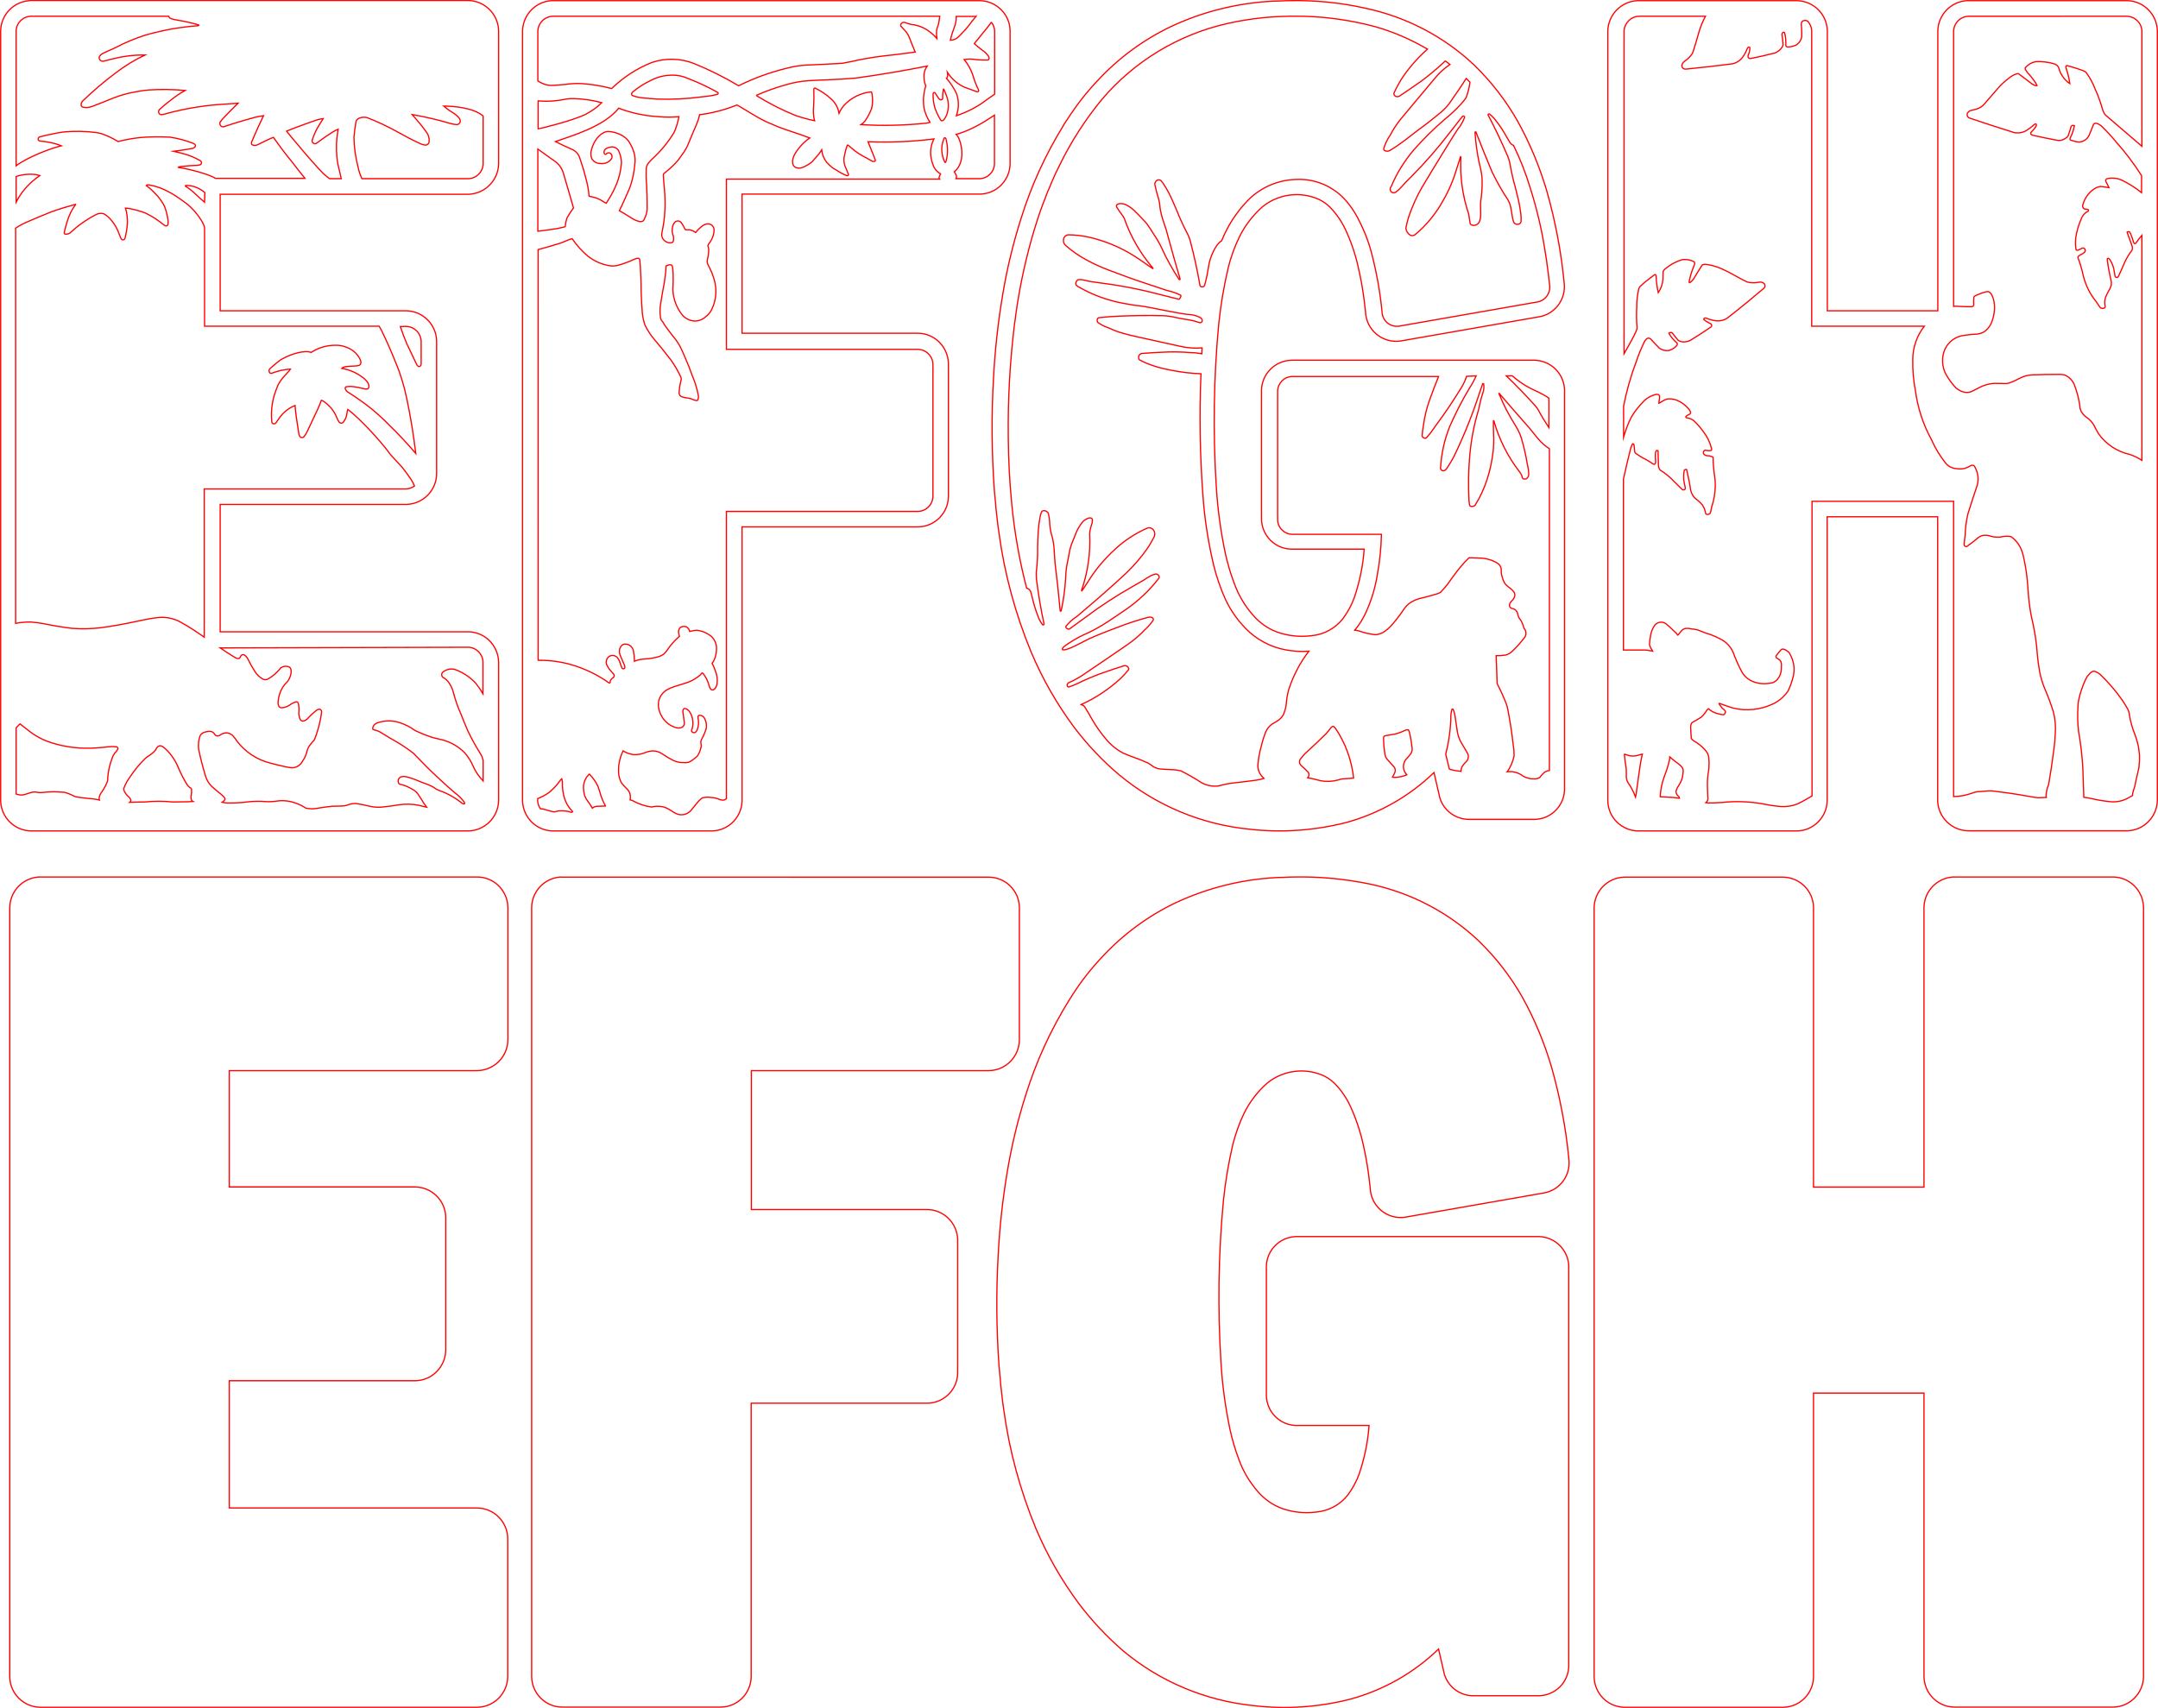 <?xml version="1.0" encoding="utf-8"?>
<!-- Generator: Adobe Illustrator 25.2.3, SVG Export Plug-In . SVG Version: 6.00 Build 0)  -->
<svg version="1.1" id="Layer_1" xmlns="http://www.w3.org/2000/svg" xmlns:xlink="http://www.w3.org/1999/xlink" x="0px" y="0px"
	 viewBox="0 0 1326.1 1049.7" style="enable-background:new 0 0 1326.1 1049.7;" xml:space="preserve">
<style type="text/css">
	.st0{fill:none;stroke:#FF0000;stroke-width:0.75;stroke-miterlimit:11.34;}
</style>
<path class="st0" d="M17.4,448.9c4.3,3.5,9.3,6.1,14.6,7.7c8.6,2.7,17.6,3.7,26.6,3.1c2.6-0.1,5.2-0.4,7.8-0.7
	c1.7-0.2,3.5-0.2,5.2,0c0.5,0.1,0.9,0.6,0.9,1.1c0,0.1,0,0.2-0.1,0.3c-0.5,0.9-1.1,1.7-1.8,2.4c-0.6,0.8-1.2,1.7-1.5,2.7
	c-1.6,4-2.6,8.2-2.9,12.5c0.1,1.1-0.1,2.2-0.6,3.3c-1,2.3-2.3,4.4-3.7,6.4c-0.6,0.9-0.9,2-1,3.1c0,0.3,0.1,0.6,0.2,0.9
	c-2.6-0.6-5.2-0.9-7.9-1.1c-2.2-0.2-4.4-0.5-6.6-0.9c-1-0.3-1.9-0.7-2.7-1.2c-1.3-0.6-2.7-1.1-4.1-1.5c-4.7-0.5-9.4-0.5-14,0.1
	c-1.3,0.1-2.6,0-3.9-0.3c-1.2-0.1-2.4,0.1-3.5,0.5c-1.1,0.4-2.3,0.7-3.5,1.1c-1.7,0.4-3.4,0.2-5-0.4v-40.7l2.4-2.4L17.4,448.9z
	 M198.6,72.9c-1.3,2-2.6,4.1-3.8,6.2c-1.2,2.3-2.2,4.7-3,7.2c-0.1,1,0.5,1.8,1.5,2c0.4,0.1,0.7,0,1.1-0.2c3.2-2.3,9.5-7.1,13.4-8.7
	l-0.7,4.6c-0.6,5.6-0.5,11.2,0.5,16.7c0.7,3.1,1.4,6.1,2.1,9.1h-7.2c-1.4-1-2.8-2.2-4.1-3.4c-5.3-5.6-10.5-11.5-15.4-17.5
	c-2.4-2.7-4.7-5.5-6.9-8.3c2.5-1.1,15.2-5.8,19-7C196.2,73.3,197.4,73,198.6,72.9z M98.9,458.4c0.9,0.3,1.8,0.9,2.5,1.6
	c3.5,3.2,6.3,7.2,8.1,11.6c1.6,3.8,3.5,7.5,5.7,11c0.4,0.5,0.9,1,1.4,1.4c0.4,0.2,1.2,0.6,1.1,1.1c0.1,1.5,0,3-0.3,4.5
	c-0.1,0.7,0,1.5,0.3,2.2c0.2,0.3,0.5,0.6,0.9,0.8c-2.2,0.2-4.3,0.2-6.5,0.2c-2,0-4,0.1-6,0.1c-5.7-0.6-11.4-0.6-17.1,0
	c-3.1,0-6.2,0.1-9.3,0.2c0.5-0.4,0.9-1.2,0.7-1.5c-0.4-0.9-1-1.7-1.8-2.3c-1.1-1-1.9-2.3-2.5-3.7c-0.1-0.5-0.1-1.1,0.2-1.6
	c0.8-2.1,1.9-4.1,3.2-5.9c2.8-4.3,6-8.3,9.7-11.9c0.8-0.7,1.7-1.4,2.6-1.9c1.5-1,2.9-2.2,4-3.6c0.2-0.7,0.7-1.4,1.3-1.9
	C97.7,458.4,98.3,458.3,98.9,458.4z M115.6,114c3.8,0.3,7.4,1.9,10.3,4.4l-0.2,5.9c-3.6-2.9-7.7-7.6-11.7-9.8
	c-0.1-0.1-0.1-0.4,0-0.5C114.5,114,115.1,114,115.6,114z M287.8,397.8c4.9,0.2,8.8,4.1,9,9v19.6c-1.3-2.2-2.8-4.4-4.4-6.4
	c-3.5-3.8-7.8-6.7-12.7-8.5c-2.7-0.8-5.6-0.1-7.7,1.7c-0.7,0.7-0.8,1.9-0.2,2.7c0.4,0.5,1,0.8,1.6,1.1c1.3,1,2.4,2.3,3.2,3.8
	c1,1.6,1.7,3.4,2.1,5.2c1.2,4.4,2.7,8.8,4.6,13c1.3,3.4,2.7,6.7,4.1,10c2.4,5,5,9.8,8,14.5c0.7,1.2,1.2,2.5,1.5,3.8V480
	c-2.6-2.7-4.7-5.8-6.2-9.2c-1.3-3-3.1-5.8-5.2-8.2c-4.1-4.1-9.3-7-15-8.2c-1.1-0.3-2.3-0.5-3.4-0.8c-1.4-0.3-2.7-0.8-4-1.3
	c-2.7-0.9-5.2-2-7.8-3.2c-0.8-0.5-1.7-1-2.4-1.6c-2.9-1.8-6.1-3.1-9.5-4c-4-0.8-8.1-0.5-11.9,0.9c-1.4,0.6-2.3,1.8-2.5,3.2
	c-0.1,0.7,0.6,0.9,0.9,1c1.6,0.3,3.1,0.9,4.5,1.8c3.3,2.1,6.7,4.1,10.1,6c3.3,2,6.5,4.2,9.6,6.6l8.1,8.3
	c5.5,5.4,11.2,10.7,17.1,15.8c2.2,1.6,4.1,3.4,5.7,5.5c1.1,1.6,0.3,1.8-0.9,1.2c-4.3-3.5-9.1-6.2-14.3-8c-1.1-0.4-2.2-1-3.1-1.8
	c-2.1-1.2-4.2-2.1-6.5-2.8c-3.8-1.5-7.9-3.5-11.9-4c-4.6-0.1-4.1,4.5-2.5,4.8c2,0.4,3.9,1.1,5.8,2.1c2.1,1.1,4.1,2.1,5.4,4.2
	c1.2,1.7,2.3,3.5,3.4,5.3c0.6,0.9,1.2,1.7,1.8,2.5c-1.5-0.3-3-0.7-4.5-1.1c-4.3-0.9-8.7-1-13-0.3c-3.6,0.6-7.2,1.1-10.8,1.4
	c-2.6,0.1-5.1-0.1-7.6-0.8c-2.5-0.6-5.1-1.1-7.7-1.5c-1.7,0-3.5,0.3-5.1,1c-0.7,0.2-1.5,0.4-2.2,0.5c-2.3,0.1-4.6,0.2-6.9,0.2
	c-3.4,0.3-6.8,0.8-10.2,1.4c-2.1,0.3-4.2,0.2-6.2-0.2c-3.5-2.3-7.4-3.8-11.5-4.4c-2.3-0.3-4.5-0.3-6.8,0.1c-2.9,0.4-5.9,0.4-8.8,0.1
	c-3.1-0.1-6.2,0-9.2,0.4c-4.1,0.5-8.3,0.7-12.4,0.6c-0.9-0.1-1.9-0.2-2.8-0.4c0.7-0.4,1.2-1,1.7-1.6c0.1-0.3,0-0.7-0.1-1
	c-0.3-0.5-0.7-1-1.2-1.4c-0.8-0.8-1.6-1.5-2.5-2.1c-1.5-1.2-3-2.5-4.5-3.9c-1.8-1.8-3-4-3.7-6.4c-1.6-5.3-3-10.7-4.1-16.1
	c-0.4-2.9-0.1-5.8,0.9-8.5c0.4-0.8,1.2-1.4,2-1.8c1.4-0.6,2.9-0.9,4.4-0.8c1.1,0.2,2,0.8,2.5,1.8c0.3,0.5,0.9,0.9,1.5,1
	c0.9,0,1.7-0.3,2.4-0.9c1.1-0.7,2.4-1,3.7-1c1.5,0.2,2.8,0.9,3.8,2c0.9,1,1.7,2.1,2.4,3.2c5,6.5,12,11.2,20,13.3
	c3.3,0.9,6.6,1.6,9.9,2.4l2.4,0.4c3.1,0.7,6.3-0.9,7.8-3.7c1.5-2.1,2.6-4.6,3.1-7.2c0.4-1.2,1.1-2.4,2-3.4c0.7-0.9,1.4-1.8,2.2-2.6
	l0.1-0.2c0.8-1.8,1.4-3.6,1.9-5.4c1.2-3.7,2-7.5,2.5-11.4c0.2-0.8-0.3-1.7-1.1-1.9c-0.4-0.1-0.8,0-1.2,0.2c-0.4,0.2-0.8,0.4-1.1,0.7
	c-1.9,1.5-3.7,3.2-5.3,5c-0.8,0.7-1.7,1.2-2.7,1.4c-0.7,0-1.4-0.4-1.7-1c-0.8-1.6-1-3.5-0.8-5.3c0.1-1.5,0-3.1-0.4-4.6
	c-0.3-1-0.8-1-1.4-0.9c-1.6,0.4-3,1.2-4.3,2.2c-1.4,0.8-2.9,1.3-4.5,1.4c-0.8,0-1.5-0.4-1.8-1.1c-0.4-0.8-0.5-1.7-0.4-2.6
	c0.3-3.9,1.7-7.7,4.2-10.8c2.2-1.9,3.6-4.6,3.8-7.5c0.1-0.8-0.1-2.6-1.3-3.1c-1.6-0.7-3.5-0.5-5,0.5c-2.2,2.8-4.9,5.2-7.9,6.9
	c-1,0.6-2.3,0.6-3.3,0c-2-1.2-3.7-2.8-4.9-4.8c-1.5-2.4-2.9-4.9-4.2-7.5c-0.5-1-1.3-1.9-2.2-2.5c-0.6-0.3-1.2-0.2-1.7,0.2
	c-0.4,0.3-0.7,0.8-0.8,1.3c-0.4,0.9-1.6,1-3,0.2c-3.2-1.9-6.3-3.9-9.3-6L287.8,397.8z M24.5,107.9c-2.2,1.5-4.3,3.2-6.3,5.1
	c-3.4,3.3-6.2,7.1-8.3,11.2v-15.7C13.2,107.2,20.3,106.4,24.5,107.9z M90.8,113.6c0.6,0,1.3,0.1,1.9,0.3c8.5,1.5,16.1,6.8,22.8,11.9
	c5.2,4.4,9.8,11.3,10.2,14.1v60.6H233c0.5,0.8,1,1.7,1.4,2.5c3.1,6.3,5.9,12.7,8.5,19.2c3.1,7.2,5.4,14.8,7,22.5
	c2.4,11.2,4.2,22.6,5.6,34c-5.2-6.1-10.7-12-16.5-17.6c-3.3-3.4-6.8-6.6-10.4-9.6c-4.8-3.9-9.9-7.4-15.1-10.7c-0.8-0.6-2-2.3-1-3
	c1.4-0.3,2.8-0.4,4.2-0.2c2.2,0.2,4.3,0.6,6.4,1.2c0.8,0.2,1.6,0.3,2.4,0.3c0.7-0.1,1.9-1,0.7-3.6c-0.8-1.3-1.8-2.4-2.9-3.2
	c-3.9-3.1-8.4-5.1-13.3-5.9c1.6-1.9,8-0.9,10.8-1.9c0.7-0.4,1.8-1.6,0-4.6c-1.3-2.3-3.3-4.2-5.7-5.5c-2.8-1.5-5.9-2.3-9.1-2.2
	c-5.3,0-10.4,1.5-14.8,4.4c-4.1-1.6-12.5,1.1-16.8,3.5c-3.1,1.4-5.6,4.1-8.2,6.2c-0.9,0.6-1.1,1.7-0.6,2.6c0.1,0.1,0.1,0.2,0.2,0.3
	c0.5,0.3,1,0.3,1.5,0.1c3.6-1.4,7.3-2.2,11.2-2.5c-0.9,1.8-6.4,6.1-8.1,11c-2.9,6.7-4.1,13.9-3.4,21.2c-0.1,0.8,0.5,1.5,1.3,1.5
	c0.5,0,0.9-0.2,1.2-0.5l2.5-3.6c2.4-3.2,5.6-5.7,9.3-7.2c0.4,4.8,1.1,9.7,1.9,14.5l0.5,3.2c0.1,0.7,0.5,1.3,1,1.8
	c0.5,0.3,1.2,0.3,1.8,0c0.8-0.9,1.5-1.9,2-2.9L195,252c0.9-2,1.8-4,2.5-6c0.5,0.1,1,0.4,1.4,0.7c3.7,2.5,6.6,6.1,8.2,10.3
	c0.4,0.9,0.8,1.8,1.4,2.6c0.7,0.6,1.7,0.6,2.3,0.1c1.3-1.6,2.2-3.6,2.4-5.7c0.1-0.8,0.2-1.6,0.5-2.4c7.5,5.6,19.9,19.3,24.6,25.6
	c2.6,3.7,6.1,6.8,9,10.2c1.9,2.4,3.7,4.9,5.4,7.4c0.8,1.2,1.4,2.5,2,3.9c-1.5,1.1-3.3,1.7-5.2,1.8h-124v91.1
	c-4.8-3.4-9.7-6.6-14.8-9.4c-4.3-2.3-9.2-3.2-14.1-2.6c-4.1,0.5-8.2,1.3-12.2,2.2c-7.4,1.6-14.9,3-22.4,4
	c-5.8,0.7-11.7,0.8-17.6,0.4c-5.9-0.7-11.8-1.7-17.6-2.9c-2.6-0.5-5.2-0.8-7.9-1c-3.1,0-6.2,0.2-9.3,0.8V140.2
	c2.5-1.6,5.1-3,7.8-4.1c4.8-2.1,9.6-4.1,14.4-6c4.8-1.7,9.7-3.2,14.6-4.5c0,0.1,0,0.1,0,0.2c-2.2,2.9-3.8,6.2-4.9,9.7
	c-0.8,2.4-1.5,4.8-2,7.3c-0.3,2.1,3.1,0.8,3.5,0.4c4.7-4.4,10-8.2,15.8-11.2c1.5-0.9,3.3-1.1,5-0.6c1.9,1.1,3.5,2.5,4.8,4.2
	c2.1,2.5,3.7,5.4,4.7,8.5c0.4,1,0.8,2,1.3,2.9c0.5,0.5,1.3,0.6,1.8,0.1c0.2-0.2,0.3-0.4,0.4-0.6c0.8-3.1,1.3-6.3,1.5-9.4
	c0.1-3.1-0.3-6.2-1.2-9.2c3.2,0.1,9.4,1.9,12.2,3c4.2,2,8,4.5,11.6,7.5c0.3,0.2,0.5,0.3,0.8,0.4c0.6,0.2,1.3-0.1,1.5-0.8
	c0-0.1,0-0.2,0.1-0.2c0.1-1.2,0-2.4-0.2-3.5c-0.4-2.6-1.1-5.2-2.1-7.7c-1.5-2.8-3.3-5.4-5.6-7.6c-1.6-1.8-3.5-3.5-5.5-4.9
	C90,113.9,90.1,113.6,90.8,113.6z M18.2,0.4C8.3,1,0.5,9.2,0.4,19.1v473.2c0.3,10.1,8.5,18.2,18.7,18.4h268.8
	c10.2-0.3,18.3-8.5,18.5-18.7v-85.2c-0.3-10.2-8.5-18.4-18.7-18.5H135.3V310H250c10.1-0.4,18.1-8.6,18.3-18.6v-82
	c-0.3-10.1-8.5-18.2-18.7-18.4H135.3v-71.6H288c10.1-0.4,18.2-8.6,18.4-18.7V18.9c-0.2-10.2-8.5-18.4-18.7-18.6h-269L18.2,0.4z
	 M249.5,200.6c5,0.1,9,4,9.3,9v14.1c0,1.3-1.5,2.6-2.7,0.4c-2-4.2-4-8.4-6-12.6c-1.5-3.5-2.9-7.1-4.1-10.8L249.5,200.6z M296.9,71.3
	v29.5c-0.2,4.9-4.1,8.8-9,9h-65.5c-1-2.2-1.8-4.4-2.3-6.8c-1.6-6.1-2.5-12.3-2.6-18.6c0.3-3.3,0.7-6.5,1.3-9.8
	c0.8-2.5,4.8-2.9,6.8-2.3c6.5,2.5,12.8,5.5,18.9,8.9c4.6,2.6,9.2,5,14,7.2c1,0.4,2,0.7,3,0.8c1.2,0,2.2-1.1,2.2-2.3
	c0.2-2-0.4-4-1.6-5.6c-2.2-3.1-4.6-6.1-7.1-8.9c-0.6-0.7-1.1-1.3-1.7-2c8.1,1.4,16,3.3,23.9,5.6c1.1,0.3,2.3,0.5,3.4,0.6
	c1.1,0,2-0.8,2.2-1.8c0.5-2.7-4.6-5.6-6.8-7c-1.2-0.8-2.2-1.7-3.3-2.6C278.9,65.2,290.9,66.2,296.9,71.3z M103.7,10
	c0.2,0.7,0.7,1.2,1.3,1.4c1.4,0.5,2.7,0.8,4.2,1c4.4,0.7,8.7,1.7,12.9,2.9c0.2,0.1,0.2,0.4-0.4,0.5c-10.9,0.8-21.6,2.7-32.1,5.7
	c-6.4,2-12.6,4.6-18.5,7.7c-2.7,1.4-5.7,2.4-8.4,3.9c-0.7,0.5-1.3,1.1-1.7,1.8c-0.3,1.2,0.5,2.5,1.8,2.7c0.3,0.1,0.6,0.1,0.8,0
	c1.7-0.4,3.4-0.8,5.1-1.3c6.7-1.7,13.5-2.6,20.4-2.5c-6.4,3-12.4,6.7-18,11c-7,5.2-13.7,10.9-20,17c-1.3,1.1-1.6,2.9-0.9,3.6
	c0.5,0.6,3.5,1.4,7.7-0.5c7.3-2.6,12.9-5.6,20.4-7.4c4.3-1,8.6-1.8,13-2.2c7.5-0.5,15-0.4,22.5,0.3c-3,1.6-5.8,3.5-8.4,5.6
	c-2.6,1.9-5.1,4-7.5,6.2c-0.6,0.7-0.6,1.8,0,2.5c0.3,0.4,0.8,0.6,1.3,0.6c1.4-0.2,2.9-0.6,4.2-1c11.4-3,23.2-4.9,35-5.5
	c2.6-0.2,5.3-0.4,7.9-0.6c-2.8,2.7-5.5,5.5-8.2,8.3c-1,1-2,2.1-2.8,3.3c-0.5,1-0.1,2.2,0.9,2.7c0.5,0.3,1.1,0.3,1.6,0.1
	c6.2-2.1,12.5-4,18.8-5.7c1.8-0.4,3.5-0.7,5.3-1c-0.7,1.4-5.7,12.2-7.3,16.3c-0.7,2.5,2.9,2,3.4,1.7c2.6-1.3,9.1-4.5,10-4.7
	c3.8,5.4,7.8,10.7,12,15.8c2.4,3.2,4.9,6.4,7.4,9.4h-55.1c-3.5-2.5-16.7-5.9-22.7-6.7c-0.2,0-0.1-0.2,0-0.2c0.7-0.2,1.5-0.4,2.2-0.4
	c3.2-0.4,6.4-0.6,9.6-0.7c0.6-0.1,1.2-0.2,1.8-0.4c0.5-0.4,0.8-1.1,0.5-1.7c-0.2-0.5-0.6-0.8-1.1-1c-3-1.7-6.1-3-9.4-3.9
	c-2.2-0.6-4.3-1.1-6.5-1.6c3.9-0.5,7.8-1.1,11.7-1.8c0.7-0.2,1.2-0.6,1.6-1.1c0.3-0.7-0.1-1.5-0.8-1.8c-4.7-1.9-9.6-3.2-14.6-4
	C98.6,84,92.5,84,86.5,84.5c-4.7,0.5-9.4,1.3-13.9,2.5l-0.2-0.1c-3.2-2-6.6-3.6-10.2-4.8c-1.1-0.3-2.3-0.5-3.5-0.7
	c-6.5-0.8-13.1-0.9-19.6-0.3c-2.1,0.3-4.2,0.6-6.2,1.1c-2.9,0.5-5.8,1.2-8.7,2c-0.6,0.3-0.9,1-0.7,1.7c0.2,0.5,0.7,0.8,1.2,0.8
	c1.5,0.2,3.1,0.3,4.6,0.6c2.9,0.5,5.7,1.2,8.4,2.3c-6.4,1.5-20.9,7-27.8,12.3V19c0.2-4.9,4.1-8.8,9-9L103.7,10z"/>
<path class="st0" d="M865.5,448.6c0.4,0.7,0.7,1.5,0.8,2.3c0.7,3.1,1.2,6.3,1.5,9.4c0,1.3-0.4,2.5-1.3,3.5c-0.7,0.9-1.4,1.7-2.2,2.5
	c-1.7,1.9-2.3,4.5-1.6,6.9c0.4,1.1,1,2.1,1.8,3c-2.5,1-5.1,1.6-7.8,1.6c-0.3,0-0.7-0.1-1-0.2c0.6-1,1.1-2,1.5-3
	c0.4-1.1,0.2-2.3-0.5-3.2c-1.5-1.7-3-3.4-4.5-5c-0.7-1-1.1-2.1-1.2-3.2c-0.5-3.2-0.8-6.5-0.8-9.8c0-1.4,1.9-1.3,2.7-1.5
	c1.4-0.3,2.8-0.5,4.2-0.7c2.3-0.6,4.5-1.4,6.7-2.5C864.4,448.5,865,448.5,865.5,448.6z M893,436c0.5,1.2,0.9,2.5,1.1,3.9
	c0.5,3.4,1,6.8,1.5,10.2c0.5,2.5,1.4,4.9,2.8,7.1c1.1,1.8,2.1,3.6,3.2,5.4c1.1,1.7,0.9,4-0.6,5.5c-1.1,1-2.1,2.3-2.8,3.6
	c-0.3,0.8-0.4,1.6-0.4,2.4c-2.2-0.2-4.4-0.6-6.5-1.2l-0.7-0.3l-2.2-9.1c2-7.9,3.1-16,3.2-24.1c0.1-1.2,0.3-2.3,0.6-3.4
	c0.1-0.2,0.3-0.3,0.6-0.2C892.8,435.8,892.9,435.9,893,436z M792.7,0.4c-2,0-4.1,0.1-6.2,0.2l-3.3,0.1c-0.2,0-0.4,0-0.6,0h-0.1
	c-21.9,1.1-43.5,6.4-63.3,15.8c-16.6,8-31.6,19-44.2,32.5c-7,7.3-13.2,15.3-18.7,23.7l-2.5,3.8v0.1c-11.2,18.1-20.1,37.5-26.4,57.8
	c-4.8,15.2-8.6,30.7-11.2,46.5c-2.9,17.1-4.8,34.4-5.7,51.8c-1.3,22.8-1.1,45.6,0.5,68.3c0.2,1.8,0.3,3.6,0.5,5.4l0,0
	c0.2,2,0.4,3.7,0.5,5.7v0.2c0.4,3.5,0.8,7,1.2,10.4v0.1l0.7,4.8v0.1c3.4,25.1,10.1,49.7,19.8,73.2c6.9,16.3,15.7,31.7,26.3,46
	c8.1,10.7,17.3,20.5,27.6,29.2c22.7,18.9,50.6,30.6,80,33.5c19.7,2.3,39.7,0.9,59-3.9c20.5-5.5,39.3-16.1,54.6-30.9l3.3,14.3v0.2
	c2,8.3,9.4,14.1,17.9,14.3h40.7c9.8-0.2,17.7-7.9,18.3-17.7V239.2c-0.5-9.8-8.6-17.6-18.4-17.8H793.5c-10,0.3-18.1,8.4-18.3,18.4
	v79.5c0.3,9.9,8.2,17.9,18.1,18.2h45c-0.7,10.1-2.8,20-6,29.6c-1.7,4.8-4.2,9.3-7.2,13.3c-4.7,5.9-11.6,9.6-19.1,10.3
	c-7.1,0.9-14.3,0.2-21.1-2.2c-5.7-2.1-10.7-5.6-14.7-10.2c-5.2-5.8-9.2-12.6-11.8-19.9c-2.3-6-4.1-12.3-5.5-18.6
	c-2.8-13.5-4.7-27.2-5.5-41c-2.1-33.2-1.6-66.5,1.5-99.6c1.2-11.7,3.2-23.4,5.9-34.9c1.6-6.4,3.9-12.7,6.8-18.7
	c3.5-7.1,8.4-13.4,14.3-18.6c9.8-7.9,23.2-9.6,34.7-4.4c3.3,1.6,6.2,3.9,8.5,6.7c3.6,4.1,6.5,8.8,8.6,13.8c3.5,7.8,6,16.1,7.7,24.5
	c1.6,7.3,2.7,14.7,3.5,22.2l0.4,3.9c1.5,10.2,11,17.3,21.2,15.9l0.6-0.1l84.7-14.8c9.8-1.7,16.5-10.7,15.4-20.6
	c-1.8-19.1-5.4-38-10.6-56.4c-4.4-15-10.4-29.5-18-43.2c-7.2-12.7-16.2-24.3-26.7-34.5C887.3,22.4,864,10.3,838.8,5
	C823.7,1.6,808.2,0.1,792.7,0.4z M929.3,231c3.2,2.8,6.7,5.3,10.5,7.3c1.8,1,3.7,1.8,5.6,2.7c2.2,1.1,4.4,2.3,6.4,3.7v18.1
	c-2.4-3.6-4.6-7.2-6.6-11c-0.5-0.8-1.1-1.6-1.7-2.3c-5.7-6.4-11.7-12.6-17.9-18.5L929.3,231z M800.4,10c15.1,0.3,30.1,2.5,44.7,6.4
	c11.3,3.2,22,7.9,32.1,13.8C871,35.7,865.5,42,861,48.9c-1.7,2.8-3.2,5.6-4.5,8.6c0.1,1,0.8,1.8,1.8,1.9c0.8,0.1,1.6-0.2,2.2-0.7
	c4.3-2.8,8.5-5.8,12.7-8.7c4.7-3.5,9.2-7.2,13.5-11.2l1.4-1.3l0.4,0.2l2.5,1.9c-3.6,2.5-6.8,5.4-9.5,8.8
	c-6.9,8.3-13.7,16.3-20.6,24.6c-2.6,3.2-4.8,6.6-6.7,10.2c-1.7,2.4-2.9,5-3.8,7.8c-0.5,1.2,0.7,1.8,1.6,1.9c0.8,0.1,1.5-0.1,2.2-0.5
	c6.1-3.6,11.3-7.9,16.9-12.2c5-3.6,9.8-7.4,14.5-11.3c2.3-2,4.4-4.3,6.1-6.9c3.2-4.5,6.3-9.1,9.3-13.8l2.3,2.3
	c-0.4,3.2-1.2,6.4-2.3,9.4c-1.1,1.7-2.5,3.3-3.9,4.8c-2.9,3.1-6,6-9.4,8.7c-6.7,5.8-13,12-18.9,18.7c-5.7,6.7-10.4,14.2-13.8,22.3
	c-2.1,2.9,0.8,4.9,2.5,3.8c1.2-0.8,2.4-1.8,3.3-2.9c2.2-2.5,4.6-5,7-7.3c8.2-8.3,15.9-17.1,23-26.4l7.9-10.1c0.5-0.5,1.5,0,1.3,0.6
	c-1,2.7-2.4,5.2-4.2,7.3c-1,1.3-15.6,25-21.9,35.6c-3.4,5.8-6.1,12-8.3,18.4c-0.7,2.2-1.2,4.5-1.7,6.8c0.2,1.8,1.2,3.4,2.8,4.4
	c1,0.4,2.1,0.2,2.9-0.4c7.1-5.9,13-13.2,17.4-21.3c3.6-6.3,6.4-13,8.4-20c0.7-2.2,1.4-4.4,2.1-6.6c0.1-0.2,0.2,0.1,0.2,0.3
	c-0.6,11.8,1,23.7,4.8,34.9c0.3,1.9,0.6,3.9,0.9,5.8c0.1,1.2,3.7,2.3,5.6-0.8c0.6-1.5,0.9-3.1,0.9-4.7c0-2.1-0.1-4.2-0.1-6.3
	c0-1.3,0.1-2.6,0.4-3.8c0.5-4.2,0.7-8.4,0.5-12.6c-0.3-2.8-0.8-5.6-1.6-8.4c-1.4-6.4-2.3-12.9-2.7-19.5c0.1-0.2,0.3-0.3,0.5-0.2
	c3.2,8.2,6.5,16.4,9.9,24.5c2.9,6,6.2,11.9,9.9,17.4c0.8,1.5,1.4,3.1,1.7,4.8c0.4,2.3,0.8,4.7,1.2,7l0.5,1.6
	c0.7,2.2,4.3,2.1,4.6-0.2c0.1-1.4,0-2.8-0.1-4.2c-0.5-4-1.2-8-2.2-11.8c-0.8-3.4-1.7-6.8-2.6-10.1c-0.8-3.4-1.5-6.8-2.1-10.2
	c-0.3-1.3-0.7-2.6-1.2-3.8c-3.7-8.6-7.7-17.1-12.1-25.4c0.1-0.4,0.4-0.7,0.8-0.6c1.7,1.3,3.2,2.9,4.4,4.6c2.3,3,4.4,6.2,6.2,9.5
	c0.6,1.1,1.3,2.2,1.9,3.2c0.5,0.9,1.4,1.7,2.4,2.1c4.1,8.4,7.5,17.1,10.2,26c4,12.6,7.1,25.5,9.1,38.6l1.1,7v0.2
	c0.7,4.8,1.3,9.7,1.8,14.6c0.4,4.7-2.9,9-7.6,9.8l-84.7,14.8c-5,0.9-9.7-2.4-10.6-7.4c-1.2-13.1-3.5-26-6.9-38.7
	c-2-7.3-4.9-14.3-8.5-21c-1.8-3.3-4-6.5-6.4-9.4c-7.8-9.3-19.5-14.3-31.5-13.6c-11.3,0.4-22.1,5.2-29.8,13.4
	c-6.7,7-12,15.3-15.6,24.3c-3.5,1.9-7.4,10.1-8.1,16.3c-0.6,3.7-1.3,7.3-2.3,10.8c-0.1,0.6-0.6,1.1-1.2,1.2c-0.7,0-1.5,0-1.7-0.8
	c-1.6-9.2-3.6-18.4-6-27.5c-0.6-2.1-1.5-4.1-2.6-6.1c-2-3.9-3.8-7.8-5.4-11.9c-1.1-2.5-2.2-5.1-3.3-7.6c-1.3-2.9-2.8-5.7-4.5-8.4
	c-0.7-1.1-1.4-2.1-2.2-3c-2.5-1.7-4.2,1.6-3.7,2.6c0.5,2.6,1.2,5.1,2,7.7c0.6,2,1,4,1.1,6.1c0.4,3,1.2,6,2.2,8.9
	c1.2,3.3,2.2,6.6,3,9.9c2.3,8.5,4.7,17,7.2,25.4c0,0.2-0.2,0.3-0.4,0.3c-0.1,0-0.1,0-0.2-0.1c-4-6.1-7.6-12.4-10.6-19.1
	c-1.4-3-3.1-6-5-8.7c-1.2-2.1-2.6-4.1-4-6.1c-0.7-1-1.5-1.9-2.4-2.7c-1.8-2.1-3.8-4-5.7-5.9c-1.6-1.5-3.4-2.7-5.3-3.6
	c-1.2-0.5-2.6-0.7-3.9-0.5c-0.6,0.1-1.2,0.4-1.5,0.8c-0.2,0.5-0.2,1,0.1,1.4c1,1.6,2,3.1,3.1,4.5c0.6,0.7,1.1,1.6,1.5,2.4
	c3.9,11.2,9.9,21.5,17.6,30.5c0,0.1,0.1,0.3,0,0.3c-1.9-1.2-3.8-2.5-5.7-3.9c-2.9-2.1-5.9-4-9-5.8c-7.5-4.3-15.6-7.5-24-9.5
	c-4.3-1-8.7-1.5-13.2-1.6c-1.7,0.1-3.1,1.5-3.1,3.3c-0.1,1.3,0.4,2.5,1.4,3.3c3.8,3.3,7.9,6.2,12.3,8.6c4.4,2.4,8.9,4.5,13.6,6.3
	c8.1,3.1,16.3,6.1,24.6,8.8l7.5,2.5c2.4,0.9,4.8,1.6,7.3,2.2c1.9,0.6,3.7,1.3,5.4,2.2c0.5,0.2-0.7,2.5-1.2,2.4l-12.4-3.1
	c-12.9-3.4-26.1-5.8-39.3-7.4c-1.7-0.2-3.4-0.5-5.1-0.9c-1.7-0.5-3.4-0.8-5.2-0.6c-0.6,0.3-1.9,2-1.1,3.3c0.7,0.7,1.5,1.2,2.4,1.6
	c7.8,4.4,16.2,7.5,25,9.3c4,0.8,8,1.5,12,1.9c5.9,0.7,25.2,5.2,31.2,5.4c1.9,0.1,5.7,1.4,6.4,2.4s0.8,2.7-1.2,2.5
	c-5.8-2.1-8.8-1.8-14.7-3.2c-2.6-0.6-5.2-1-7.8-1.1c-9-0.2-18-0.1-27,0.3c-3.3,0.2-6.5,0.3-9.8,0.7c-0.7,0.1-1.4,0.1-2.1,0.2
	c-1.9,0-1.7,2.6-0.9,3.1c1.8,1.2,3.6,2.2,5.6,2.9c1.3,0.5,2.6,1,3.8,1.6c1.9,0.8,3.8,1.5,5.8,2c2.7,0.8,5.3,1.4,8,2
	c9.2,2,17.9,4,27.1,6c4.5,1,9,1.4,13.6,1c-0.1,1.2-0.2,2.4-0.2,3.6h0c-2.3-0.4-4.7-0.7-7-0.7c-4.6-0.4-9.1-0.5-13.7-0.4
	c-5.3,0.2-10.6,0.5-15.9,0.9c-0.9,0-1.8,0.7-2.1,1.6c-0.2,0.8,0,2.2,0.3,2.3c6.1,3.3,12.6,5.1,19.4,6.4c6.1,1.2,12.3,2,18.5,2.2
	c-1.1,26.2-0.6,52.5,1.5,78.7c1.1,13.1,3.3,26.2,6.3,39c1.8,7.2,4.2,14.2,7.2,20.9c3.6,7.7,8.7,14.6,14.9,20.3
	c7.2,6.3,16.1,10.3,25.6,11.3c3.6,0.5,7.2,0.6,10.8,0.3c-5.4,7-9.5,14.9-12.3,23.4c-0.9,3-1.4,6.1-1.6,9.3c-0.3,2.2-0.9,4.4-1.8,6.4
	c-0.9,1.6-2.2,2.9-3.7,3.8l-3.3,2c-1.6,1.1-2.9,2.7-3.7,4.5c-1.2,2.9-2.1,5.8-2.8,8.9c-1.1,3.8-1.8,7.6-2.1,11.5
	c-0.2,2.8,0.9,5.6,2.9,7.6l0.8,0.8c-1.6,0.5-3.2,0.9-4.9,1.1c-4.3,0.6-8.6,1.1-13,1.6c-3.3,0.3-6.6,1-9.9,1.9
	c-3.7,0.5-7.4-0.2-10.6-2c-4-2.6-8.2-5-12.5-7.2c-2.1-0.5-4.2-0.8-6.3-0.8c-2.2-0.1-4.4-0.2-6.5-0.4c-2.1-0.2-4-1-5.6-2.4
	c-0.6-0.4-1.2-0.8-1.8-1.2c-3.1-1.4-6.3-2.7-9.5-3.8c-2-0.7-3.9-1.5-5.8-2.3c-4.1-2.1-7.7-5.1-10.6-8.6c-3.3-3.9-6.3-8.1-8.8-12.5
	c-1.4-2.5-2.9-5.1-4.4-7.5l-0.3-0.3l-0.3-0.3c-0.5-0.2-1-0.5-1.5-0.7c8.9-4,17-9.4,24.2-16c1.8-1.7,3.4-3.5,4.9-5.4
	c0.7-1.1-1.3-3-2.9-2.4c-5.1,1.6-10.1,3.3-15.1,5.1c-4.5,1.7-8.9,3.6-13.2,5.7c-1.8,0.8-3.5,1.6-5.4,2.2c-1.2,0.2-1.6-1.5-0.4-2.5
	c3.7-1.6,7.3-3.6,10.6-6c8.6-5.8,17.2-11.6,25.7-17.5c3.2-2.2,6.2-4.7,9-7.4c0.8-0.9,1.7-1.8,2.6-2.6c1.5-1.4,2.9-3.1,4.1-4.8
	c1-1.4-1-2.6-3-2c-6.7,1.8-13.3,4-19.7,6.5c-5.7,2.1-11.4,4.4-17,6.9c-2.8,1.4-5.5,2.9-8.5,4.3c-4.9,2.4-8.9,3.4-7,0.8
	c1.6-1.4,3.3-2.5,5.1-3.6c3.3-2.1,6.7-3.9,10.3-5.4c8.4-3.9,15.7-9.3,23.3-14.4c7.5-5.2,14.2-11.5,19.8-18.7c1.5-1.5-0.5-3.3-1.7-3
	c-1.3,0.3-2.6,0.8-3.7,1.5c-1.1,0.6-2.2,1.3-3.2,2c-2.2,1.3-4.4,2.6-6.6,3.8c-10.2,5.8-20,12.1-29.3,19.1l-10.3,7.5
	c-0.7-0.1-2.2-0.3-2-1.8c1.9-2.3,4.2-4.4,6.7-6c1.2-0.9,2.3-1.9,3.4-2.9c9.3-7.8,18.4-15.8,27.3-24.1c4.6-4.5,8.8-9.3,12.5-14.6
	c1.6-2.3,3-4.8,4.3-7.3c0.9-1.8,0.3-4.1-1.4-5.2c-0.9-0.5-2.1-0.6-3.1-0.1c-7.1,3.2-13.6,7.4-19.3,12.7
	c-6.5,5.9-12.2,12.6-16.8,20.1c-1.2,1.9-2.5,3.8-3.8,5.7c-0.1,0-0.2,0-0.2-0.3c3.9-11.2,5.6-23,5-34.8c0-1.9,0.8-4.5,1.5-6.6
	c0.1-0.7,0.2-1.5,0.2-2.2c-0.1-0.4-0.4-0.8-0.8-0.9c-0.8-0.2-1.7-0.1-2.5,0.4c-1.3,0.6-2.5,1.5-3.3,2.7c-1.3,1.7-2.4,3.6-3.3,5.6
	c-1,2.6-2.1,5.2-3.1,7.8c-0.6,1.7-1,3.5-1.3,5.3c-0.4,2.4-0.9,4.8-1.4,7.2c-0.5,2.8-0.7,5.7-0.8,8.5c-0.4,6.6-1.3,13.1-2.7,19.5
	c-0.2,0.4-0.5,0.3-0.6,0c-0.9-9.6-1.9-19.2-3.1-28.8c-0.3-3.4-0.5-6.7-0.7-10.1c-0.3-2.9-0.8-5.8-1.7-8.6c-0.6-2.4-0.9-4.9-1-7.4
	c-0.1-1.7-0.4-3.4-0.8-5c-0.5-1.2-2.9-2.5-4.1-1c-0.5,1.1-0.8,2.3-1,3.5c-0.8,4.3-1.2,8.6-1.3,13c-0.2,3.5-0.2,7-0.2,10.5
	c-0.1,3.5-0.4,7-0.8,10.4c0,1.3,0,2.7,0.1,4c1.2,9.3,2.7,18.5,4.7,27.7c0,0.3-0.3,0.5-0.6,0.5c-0.1,0-0.2,0-0.3-0.1
	c-1.3-1.7-2.3-3.6-3-5.7c-1.3-3.4-2.4-6.9-3.2-10.4c-0.3-1.4-0.7-2.8-1.1-4.2c-0.2-0.8-1.5-2.2-2.5-2.2c-4.5-17.1-7.5-34.5-9.2-52.1
	c-1.3-13.4-2-26.9-2.1-40.4c-0.3-23.3,1-46.5,3.8-69.6c0.3-2.2,0.7-4.4,0.9-6.6v-0.1c2.5-17.8,6.4-35.4,11.6-52.6l1.3-4V136
	c1.2-3.8,2.5-7.7,4-11.5c0.6-1.3,1.1-2.7,1.6-4.1v-0.1l1.5-3.7l0.1-0.1l1.5-3.6v-0.1l1.6-3.6v-0.1l1.6-3.5l0.1-0.1l1.7-3.5l0.1-0.2
	c7.1-14.6,15.9-28.3,26.2-40.8c19.9-23.4,46.9-39.7,76.8-46.5c14.1-3.2,28.4-4.7,42.9-4.5L800.4,10z M907.1,231
	c-1.2,2.7-2.6,5.3-4.2,7.7c-4.5,7.5-8.4,15.2-11.9,23.1c-3.4,8.3-5.3,17.1-5.8,26.1c0.2,0.8,0.8,1.4,1.7,1.5
	c0.8-0.1,1.4-0.5,1.9-1.2c2.1-3,4-6.2,5.6-9.6c5.7-12,10.6-24.3,14.7-36.9l2-5.8c0.1-0.2,0.4-0.2,0.6-0.1c0.3,1.9,0.2,3.9-0.5,5.7
	c-1.1,3.4-1.9,6.8-2.6,10.3c-5.6,18.1-6.8,37-5.9,55.9c0.1,0.9,0.2,1.8,0.3,2.6c0.1,0.6,0.7,1,1.2,1c0.8,0,1.6-0.2,2.2-0.7
	c6.3-10,9.7-21.2,11.1-32.9c0.4-3.7,0.5-7.4,0.3-11.1c-0.1-2.7-0.1-5.3-0.1-8c0.1-0.2,0.2-0.1,0.3,0.1c3.2,11.3,8.5,21.9,15.7,31.2
	c0.6,0.8,1.2,1.7,1.5,2.7c0.1,0.6,0.3,1.2,0.8,1.7c0.6,0.2,1.3,0.2,1.9,0c0.9-0.6,1.4-1.5,1.5-2.6c0-2.1-0.3-4.1-0.8-6.1
	c-0.9-5.6-2.2-11.2-3.8-16.6c-0.9-2.7-2.2-5.3-3.7-7.7c-3.9-6.2-7.3-12.7-10-19.4v-0.1h0.2c6,7.1,12.1,14,18.2,20.9
	c1.9,2.3,3.7,4.6,5.6,6.9c2,2.4,4.4,4.5,7,6.2v197.8h-0.2c-1.4,0.2-2.8,0.8-3.7,1.9c-0.7,0.7-1.3,1.4-1.9,2.2l-0.2,0.2
	c-0.9,0.5-2,0.8-3.1,0.8c-2.4,0.1-4.8-0.5-6.9-1.6c-2.8-2.2-6.3-3.2-9.9-2.8l0.1-0.1c2-2.9,3.4-6.2,4.1-9.6c0-2.2-0.1-4.4-0.5-6.5
	c-0.8-7.6-2-15.2-3.5-22.8c-0.3-1.5-0.8-2.9-1.4-4.3c-0.7-1.7-1.5-3.5-2.2-5.1l-2.8-5.8l-0.6-17.1c1.9,0,3.9-0.1,5.8-0.4
	c1.5-0.4,2.8-1.1,3.8-2.1c2.9-2.7,5.6-5.7,8-8.9c0.9-1.4,0.9-3.2,0.2-4.6c-0.3-0.2-0.5-0.6-0.7-0.9c-0.3-0.8-0.5-1.6-0.8-2.5
	c-0.5-1.3-1.1-2.4-2-3.5c-0.6-0.9-1-2-1.1-3.1c-0.4-1.4-1.5-2.6-3-2.9c-2.5-0.5-2.9-2.8-0.2-5.2c0.7-0.7,1.1-1.6,1.4-2.5
	c0.2-0.9,0-1.8-0.5-2.5c-1.1-1.8-3.4-3-4.9-4.5c-1.7-1.9-2.2-4.4-2.8-6.8c-0.1-1-0.1-2-0.1-3c-0.3-1.6-1.3-3-2.7-3.7
	c-3.1-1.8-6.7-2.8-10.3-2.9c-2.2-0.1-4.5-0.2-6.8-0.2c-2,1.9-3.8,3.9-5.5,6c-2.7,3.3-5.2,6.8-7.7,10.3c-1.3,1.7-2.8,3.4-4.3,4.9
	c-0.8,0.5-1.6,0.9-2.5,1.1c-3.6,1.1-7.2,2-10.8,2.9c-2.9,0.8-5.6,2.3-7.7,4.5c-0.4,0.5-0.9,1-1.2,1.5c-2.4,3.6-5,7-7.8,10.2
	c-1.6,1.8-3.5,3.4-5.5,4.6c-1.4,0.7-3,1.2-4.5,1.3c-3.4-0.4-6.8-1.1-10-2.3c-0.9-0.3-1.8-0.4-2.7-0.5c3.1-3.6,5.5-7.7,7.4-12.1
	c3.1-7.1,5.3-14.5,6.5-22.2c1.5-8.1,2.3-16.4,2.5-24.6h-55c-4.8-0.2-8.7-4.1-8.8-9v-79c0.1-4.8,3.9-8.8,8.7-9H884
	c-1.9,4.7-3.7,9.4-5.4,14.1c-1.9,5.2-3.2,10.6-3.9,16c-0.4,2-0.6,4.1-0.8,6.2c0,0.2,0,0.4,0.1,0.5c0.4,0.9,1.4,1.4,2.3,1l0.2-0.1
	c1.6-1.7,3-3.5,4.3-5.4l1.3-1.9c5.8-7.7,11.1-15.7,16.2-24c1.2-2.1,2.2-4.2,2.9-6.5L907.1,231z M819.5,446.5
	c0.5,0.4,0.9,0.8,1.2,1.2c6.1,9.1,9.9,19.5,11.1,30.5c-2.3,0.2-4.6,0.4-6.9,0.5c-0.8,0.1-1.6,0.3-2.3,0.6c-3.5,1-7.3,1.2-10.9,0.6
	c-2.7-0.8-5.4-1.4-8.1-1.9c0.7-0.7,0.9-1.8,0.6-2.8c-0.1-0.3-0.3-0.6-0.6-0.9c-1.3-1.3-2.7-2.7-4.2-4c-0.5-0.5-0.8-1.2-0.8-1.9
	c-0.1-0.7,0.1-1.4,0.6-2c1.2-1.6,2.5-3.1,4-4.4c4-3.6,8-7.4,11.8-11.2c1-1.1,2-2.3,2.9-3.6C818.1,447,818.8,446.2,819.5,446.5z"/>
<path class="st0" d="M1208.7,0.4c-9.9,0.6-17.7,8.7-17.9,18.6v172h-67.9V18.8c-0.3-10.1-8.5-18.2-18.7-18.4h-97.9
	C996.3,0.8,988.2,9,988,19.1v473.1c0.2,10.1,8.3,18.2,18.4,18.5h98.1c10.1-0.3,18.2-8.6,18.3-18.7V317.6h67.9v174.7
	c0.4,10.1,8.6,18.1,18.7,18.3h97.9c10.1-0.3,18.2-8.5,18.4-18.7V19c-0.2-10.2-8.5-18.5-18.7-18.6h-97.8L1208.7,0.4z M1048,10
	c-1.6,3-2.9,6.1-3.9,9.4c-1.1,4.1-2.4,8.2-3.7,12.4c-0.2,0.7-0.6,1.4-1.1,2c-1.2,1.5-2.6,2.9-4.2,3.9c-0.8,0.6-1.4,1.5-1.6,2.5
	c-0.1,1,0.6,2,1.6,2.2c0.5,0.1,1.1,0.1,1.6,0c9.3-0.9,18.7-2,28-3.2c2.6-0.6,4.9-2.2,6.4-4.4c1.1-1.6,2-3.3,2.7-5.2
	c0.2-0.5,1.6-1.3,1.5,0.1c-0.1,1.5-0.4,2.9-1,4.2c-0.2,0.5-0.2,1.1,0.1,1.6c0.4,0.4,1.1,0.6,1.7,0.4c5-1,9.9-2.1,14.8-3.4
	c1.9-0.8,3.5-2.2,4.5-4c0.2-0.4,0.3-0.8,0.3-1.2c-0.1-2-0.3-4-0.7-6c-0.1-0.5,0.5-2,1.6-1.3c0.7,2.6,0.9,5.3,0.8,8
	c0.2,0.6,0.8,1,1.4,0.9c1.9-0.1,3.7-0.6,5.3-1.4c1.7-1.3,2.9-3.2,3.1-5.3c0-2.4-0.1-4.9-0.3-7.3c0-0.7,0.2-1.4,0.8-1.9
	c0.9-0.6,2.1-0.6,3.1,0c1.5,1.6,2.4,3.7,2.5,5.9v181.6h69.2c-4.6,5.9-7.1,13.1-7.1,20.6c-0.1,6.3,0.4,12.6,1.6,18.8
	c1.4,10.6,4.7,20.9,9.9,30.3c2.3,5.3,5.3,10.2,8.9,14.7c1.6,1.8,3.8,2.9,6.2,3.1c1.8,0.3,3.6,0.3,5.3-0.1c1.2-0.4,2.4-0.9,3.5-1.6
	c2.3-1.2,2.8,0.8,3.1,1.4c1.9,3.6,2.2,7.9,0.7,11.8c-1.8,5.4-3.6,10.8-5.3,16.3c-1,4.3-1.6,8.7-1.7,13.2c-0.2,1.9-0.6,3.7-0.6,5.6
	c-0.2,1,1.2,1.5,1.6,1.3c0.7-0.5,0.8-0.6,1.5-1.1c1.9-1.3,3.6-2.7,5.3-4.2c0.9-0.7,1.9-1.2,3-1.5c1.7-0.3,3.5-0.1,5.1,0.5
	c1.8,0.5,3.7,0.6,5.6,0.5c2-0.5,4-0.6,6.1-0.4c0.6,0.1,1.1,0.4,1.5,0.8c2.7,2.2,4.7,5.1,5.8,8.4c0.4,1,0.7,2,0.9,3.1
	c1.4,6.1,2.3,12.2,2.7,18.5c0.2,3.4,0.5,6.9,0.9,10.3c0.5,4.2,1.3,8.4,2.3,12.6c1.3,6,2.2,12.1,2.6,18.3c0.3,3.8,0.8,7.5,1.5,11.3
	c0.7,3.6,1.8,7.1,3.2,10.5c2,4.5,3.7,9.2,5.2,14c1.1,4.2,1.5,8.5,1.2,12.9c-0.1,3.5-0.4,7-0.9,10.4c-0.9,7.2-2,14.3-3.2,21.4
	c-1,2.3-1.5,4.7-1.6,7.2c0,0.2,0.1,0.5,0.2,0.7c-1.7,0.1-3.5,0.1-5.2,0.2c-2.5-0.3-5-0.7-7.5-1.2c-6.8-1.2-13.7-2.2-20.6-3
	c-1.6-0.1-3.2,0-4.8,0.2l-4.3,0.3c-1.2,0.2-2.4,0.5-3.6,1c-3.5,1.2-7.3,1.9-11,2V308.1h-87v181.1c-3,1.8-6,3.5-9.2,5
	c-3.1,1.2-6.5,1.7-9.9,1.5c-3.8-0.3-7.6-0.9-11.4-1.7c-8.2-1.4-16.5-1.7-24.8-0.8c-2.8,0.2-5.7,0.3-8.5,0.3l-1.4-0.2
	c0.9-0.7,1.4-1.9,1.2-3.1c-0.2-2.9-0.3-5.7-0.3-8.6c0-2.8,0.3-5.5,0.8-8.2c0.3-2.7,0.3-5.5,0-8.2c-0.3-1.6-1.1-3.1-2.2-4.3
	c-2.1-2.3-4.5-4.2-7.2-5.7c-0.6-0.4-1.1-1-1.3-1.6c-0.2-2.4-0.3-4.7-0.4-7.1c0.1-0.8,0.3-1.6,0.8-2.3c0.7-0.5,1.4-0.9,2.2-1.3
	c1.2-0.7,2.4-1.4,3.6-2.2c1.3-1.2,2.4-2.6,3.3-4.1c0.3-0.4,0.6-0.7,1-1c1.6,1.4,3.5,2.4,5.6,3c1.1,0.3,2.3,0.5,3.5,0.7
	c0.7,0.1,1.7-1.4,1.3-2.2c-0.4-0.7-1-1.2-1.7-1.7c-0.7-0.8-1.4-1.6-1.9-2.5c-0.1-0.2-0.5-0.8,0-0.6c2.7,1,5.4,1.9,8.1,2.8
	c8.3,2.1,17.1,1.2,24.9-2.5c2.1-1,4-2.3,5.7-3.9c1.3-1.3,3.1-3,3.8-4.7c1.3-2.8,2.3-5.8,3-8.9c0.6-3,0.5-6-0.4-8.9
	c-0.5-1.7-1.2-3.3-2.1-4.9c-0.9-1-2.1-1.8-3.4-2.3c-0.4-0.1-0.9-0.1-1.3,0c-0.4,0.2-3.5,3.8-3.6,4.5c0,0.4,0.2,0.8,0.6,1
	c2,1,2.7,2.1,2.8,3.7c0,4.4-0.2,6.3-2.4,9.3c-0.8,0.9-1.8,1.6-3,2.1c-4.5,0.9-7.8,0.9-12.1-0.7c-2.9-1.2-5.3-3.2-6.8-5.9
	c-2.1-3.9-3.9-8-5.4-12.1c-1.6-3.7-4.5-6.6-8.1-8.3c-2.8-1.5-5.8-2.7-8.9-3.6c-1.5-0.6-3.1-1.2-4.6-1.8c-1.4-0.4-2.8-0.6-4.3-0.7
	c-1-0.3-2.1-0.4-3.2-0.3c-1,0.2-2,0.7-2.6,1.5c-0.7,0.7-1.3,1.5-1.8,2.2l-0.4,0.4h-0.1h-0.1c-0.6-1-1.4-1.8-2.3-2.5
	c-1.5-1.5-3.1-3-4.7-4.3c-2.1-1.7-5.1-1.4-6.9,0.6c-1.3,1.7-2.2,3.8-2.6,5.9c-0.4,2-0.7,4-0.8,6.1c0.2,0.9,0.5,1.7,1,2.5
	c0.3,0.5,0.7,1,1,1.6c-0.9-0.1-1.8-0.3-2.8-0.5s-2.1-0.2-3.2-0.2c-4,0-8,0-12,0V294.5c1.3-6.1,2.8-12.2,4.3-18.3
	c0.3-1.1,0.7-2.2,1.2-3.3c0.3-0.4,0.8-0.1,1,0.5c0.2,1.4,0.3,2.7,0.4,4.1c0.1,0.5,0.4,1,0.9,1.3c2,1.4,4,2.7,6.2,3.7
	c1,0.6,2.1,1.2,3.1,1.9c0.5,0.5,1.1,0.8,1.8,1c0.6,0,0.9-1,0.9-1.2c-0.1-1.7-0.2-3.5-0.2-5.2c0-0.7,0.2-1.3,0.6-1.9
	c0.2-0.3,0.7-0.4,1-0.1c0,0,0.1,0.1,0.1,0.1c0.1,2.9,0.1,5.7,0.2,8.6c0,1.1,0.3,2.1,0.9,3l0.3,0.3c3.1,1.9,6,4.3,8.5,7
	c1.6,1.6,3.2,3.2,4.9,4.8c0.4,0.4,1.2,0.4,1.6,0c0.3-0.2,0.4-0.6,0.3-1c-0.3-1.5-0.6-3-0.9-4.5c-0.2-2.1-0.1-4.2,0.3-6.3
	c0.2-0.4,1.3-0.6,1.4-0.5c1,4.2,1.9,8.4,2.5,12.7c0.5,2.3,1.7,4.3,3.6,5.7c1.3,1,2.5,2.1,3.6,3.4c1,1.5,1.7,3.2,2,5.1
	c0,0.3,0.3,0.6,0.6,0.7c0.7,0.2,1.4,0,2-0.4c0.3-0.4,0.5-0.9,0.6-1.5c0.3-1.9,0.8-3.8,1.4-5.6c1.3-5.1,1.7-10.4,1-15.6
	c-0.6-3.9-1-7.8-1-11.7c0-0.2-0.1-0.4-0.3-0.5c-1-0.4-2.1-0.7-3.2-0.7c-0.8,0-1.6-0.4-2.2-1c-0.5-0.7-0.3-1.7,0.3-2.2
	c0.4-0.2,0.8-0.3,1.2-0.1c0.9,0.2,1.8,0.3,2.7,0.1c0.4-0.1,0.7-0.5,0.6-0.9c0,0,0-0.1,0-0.1c-0.9-3.8-2.6-7.4-5-10.5
	c-1.8-2.5-3.7-4.7-5.9-6.8c-1.2-1-2.8-1.6-4.3-1.8c-0.6,0-0.9-0.5-0.6-0.8c0.5-0.5,1.1-0.9,1.8-1.2c1.2-0.4,1.4-1.3,0.5-2.7
	c-2.1-2.8-4.9-4.9-8.1-6.2c-1.7-0.6-3.6-0.9-5.4-0.7c-1.8,0.2-4.1,2-5.4,2.7c-0.1,0-0.1-0.1,0-0.3c0.2-1.3,0.3-2.5,0.4-3.8
	c0-0.5,0-1.5-2-1.4c-3,0.6-5.8,2.2-7.9,4.4c-2.9,2.9-5.5,6.2-7.5,9.7c-2,3.9-3.5,8-4.7,12.2v-19.1c1.8-9.1,4.3-18.1,7.6-26.8
	c1.4-4.3,3.1-8.5,5.1-12.6c0.4-0.9,1-1.6,1.8-2.2c0.7-0.3,1.5-0.2,2,0.3l0.4,0.3c1.6,1.8,3.3,3.6,5,5.3c1.7,1.3,3.9,1.8,6,1.5
	c1.6-0.5,3-1.3,4.2-2.4c1.2-1.2,1-1.9,0.7-2.2c-2-1.7-3.7-3.7-5-6c0.6-0.4,1.3-0.6,2-0.3c1.2,1.6,2.5,3.2,3.8,4.7
	c1.2,0.8,2.8,1.1,4.2,0.9c1.1-0.1,2.2-0.4,3.2-0.9c4.4-2.7,8.6-5.4,12.8-8.3c0.4-0.5,0.4-1.1,0.1-1.6c-0.4-0.4-0.8-0.7-1.3-0.8
	c-1.1-0.5-2.2-1.2-3.2-2c-0.5-0.6,0.4-1.2,1-1.1c2.1,0.9,4.3,1.5,6.6,1.8c2.3,0.2,4.6-0.3,6.6-1.6c7.7-6,15.3-12.2,22.7-18.5
	c0.8-0.8,0.8-2,0.1-2.8c-0.7-0.6-1.6-1-2.5-0.9c-0.8,0-1.6,0.1-2.3,0.3c-1.9,0.2-3.9,0.1-5.7-0.4c-2.1-1-4.2-2.1-6.3-3.3
	c-3.3-1.9-6.6-3.6-10-5.1c-2.4-1-4.9-1.7-7.4-2.2c-3.6-0.6-3.9,0.2-4.1,0.5c-1.8,2.8-3.5,5.6-5.2,8.4c-0.6,0.8-1.4,1.6-2.2,2.1
	c-0.3,0.2-0.5-0.2-0.4-0.7c0.6-3.1,1.5-6.1,2.7-9c0.3-0.8,1.4-2.6,0-3.3c-2.2-1.1-4.7-1.4-7.1-1.1c-3.8,1.2-7.3,3.1-10.3,5.6
	c-0.6,0.5-1,1-1.3,1.7c-0.1,1.5-0.1,3-0.1,4.6c-0.2,3-1.2,5.9-2.9,8.4c-0.7-3.2-1.2-6.6-1.3-9.9c0-0.5-0.2-1.8-1.2-1
	c-3,2.2-5.9,4.5-8.6,7c-0.3,0.4-0.6,0.8-0.8,1.3c-0.9,3.7-1.4,7.5-1.3,11.3c-0.3,4.3-0.2,8.6,0.2,12.9c0.3,1.5-6,12.3-8,15.9V19
	c0.3-4.9,4.3-8.9,9.2-9L1048,10z M999.9,464l1.5,0.5c1.7,0.3,3.5,0.2,5.1-0.3c0.9-0.3,1.8-0.5,2.7-0.7c-0.5,2-0.8,4-1.2,6.1
	c-0.9,6.2-1.8,12.4-2.6,18.6c-0.1,0.5-0.3,1.1-0.4,1.6c-1.1-3-2.5-5.9-4.4-8.5l-0.7-1.3c-0.3-0.6-0.4-1.3-0.5-2c0-1.9,0-3.8-0.1-5.7
	c-0.5-2.8-0.8-5.6-1.1-8.5c0-0.1,0-0.3,0.1-0.3L999.9,464z M1286.8,412.5c1.5,0.4,2.9,1.2,4,2.2c5.1,5,9.8,10.4,13.8,16.3
	c1,1.6,2,3.1,2.9,4.8c0.6,1.1,0.9,2.4,1,3.6c0.7,4,1.7,7.8,3.2,11.5c0.7,1.8,1.3,3.7,1.8,5.5c0.6,2.4,1,4.9,1.2,7.4
	c0.1,2.6,0,5.2-0.3,7.8c-0.5,2.5-1.1,4.9-1.7,7.4c-0.3,1.4-0.6,2.9-0.9,4.4c-0.6,1.6-1.1,3.3-1.4,5c0,0.2,0.1,0.3,0.1,0.5
	c-1.3,0.8-2.7,1.5-4,2.2c-3.1,1.4-6.5,2-9.9,1.6c-3.8-0.4-7.7-1-11.4-1.9c-1.5-0.3-3.1-0.6-4.7-0.8c-0.2-6-0.4-12-0.6-18
	c-0.4-7.5-1.3-15-2.6-22.4c-0.6-5-0.7-10-0.4-14.9l0.2-3c0.5-3,1.3-6,2.4-8.9c0.8-2.4,1.8-4.8,3.1-7
	C1283.6,414.7,1284.9,412.6,1286.8,412.5z M1027.5,466.4c1.3,1.1,2.7,2.2,4.1,3.2c0.8,0.6,1.6,1.4,2.2,2.2c0.5,0.8,0.6,1.8,0.5,2.7
	c-0.1,1.6-0.4,3.2-0.9,4.7c-0.7,1.8-1.6,3.4-2.7,5c-0.3,0.7-0.6,1.4-0.8,2.1c0,1.2,0.5,2.3,1.5,3.1c0.7,0.6,0.5,0.6,0.6,1.2
	c-4.5-0.7-7.3-0.6-11.8-0.9c0.2-4.2,1-8.4,2.5-12.4c1.3-3.3,2.4-6.8,3.2-10.2c0.1-0.6,0.2-1.2,0.2-1.9L1027.5,466.4z M1306.9,10
	c5.1,0.1,9.2,4.2,9.3,9.2v70.7l-22.5-19.3c-0.7-0.9-1.2-1.9-1.6-3.1c-1.2-4.3-2.7-8.6-4.6-12.7c-1.4-3.7-3.3-7.2-5.6-10.3
	c-0.3-0.3-0.6-0.5-0.9-0.7c-3.5-1.4-7.1-2.5-10.8-3.5c-0.9-0.1-0.7,1.4-0.5,1.8c1,3,1.8,6.1,2.2,9.3c-2.8-1.9-4.9-4.6-6.2-7.8
	c-0.4-1.1-0.5-3.7-3.9-4.5c-3.5-1-7.2-1.4-10.9-1.2c-2.5,0.5-4.7,1.8-6.3,3.7c-0.2,0.4-0.2,0.9,0.1,1.3c0.8,1.2,1.6,2.3,2.6,3.3
	c1.7,1.9,3.2,4,4.5,6.3c-0.2,0.1-0.4,0.2-0.6,0.2c-1.2-0.3-2.3-0.9-3.3-1.7c-2.4-1.8-4.8-3.7-7.2-5.5c-0.3-0.2-0.7-0.3-1.1-0.2
	c-1.9,0.5-3.7,1.5-5.2,2.8c-2.7,2-5.1,4.3-7.2,6.8c-2.8,3.3-5.6,6.5-8.4,9.7c-1.3,1.2-2.9,2.1-4.6,2.5c-1,0.3-2,0.6-3.1,0.8
	c-1,0.3-1.8,1-2.2,1.9c-0.3,1,0.1,2.1,1,2.6c0.4,0.2,0.7,0.3,1.1,0.4c8.9,3,17.8,5.9,26.8,8.7c2.6,0.5,5.4,0,7.6-1.4
	c1.6-1,3.2-2.2,4.6-3.5c1.5-1.2,1.5,0.3,1.3,0.7c-0.7,1.3-1.6,2.4-2.6,3.4c-0.4,0.4-2.1,1.8,0.8,2.5c4.8,1.1,9.7,2.1,14.6,3
	c2.4,0.5,4.2-0.5,5.9-1.7c0.3-0.3,0.6-0.6,0.8-0.9c0.7-1.9,1.4-3.8,1.9-5.8c0.3-0.7,1.1-0.9,1.8-0.6c0.1,0,0.1,0.1,0.2,0.1
	c-0.5,2.6-1.3,5.2-2.6,7.6c-0.3,0.9-0.1,1.1,0.9,1.4c1.5,0.5,3.1,0.9,4.7,1c2.2-0.2,4.3-1.3,5.5-3.2l0.3-0.4c1-2.2,1.9-4.5,2.8-6.8
	c0.2-0.7,1.1-2.4,4.9,0.4c3.1,3,6.1,6.2,8.8,9.5c5.9,6.6,11.2,13.6,16,21.1v10.5c-3.8-3.1-8-5.7-12.4-7.8c-2.8-1.2-6-1.5-9-0.7
	c-0.6,0.3-0.8,1.1-0.5,1.7l1.9,3.7c-1.7-0.3-3.4-0.5-5.2-0.7c-1.6,0.2-3,0.8-4.3,1.8c-1.7,1.1-3.1,2.6-4.2,4.3
	c-1.2,1.7-2,3.6-2.5,5.6c-0.1,0.9,0.3,1.7,1.1,2.1c0.8,0.1,1.5,0.2,2.2,0.4l0.2,0.2c0.2,0.2,0.1,0.6-0.1,0.8c-1.2,0.6-2.2,1.4-3,2.4
	c-0.6,0.7-1,1.5-1.3,2.4c-1.6,3.6-2.7,7.4-3.3,11.2c-0.3,2.5-0.3,5,0.1,7.5c0.2,0.4,0.7,0.6,1.1,0.5c1-0.3,1.9-0.8,2.7-1.3
	c0.6-0.2,1.3,0,1.7,0.6c0.4,0.6,0.3,1.4-0.2,1.9c-0.6,0.6-1.2,1-2,1.3c-0.8,0.4-1.6,0.9-2.1,1.6c-0.1,0.1-0.1,0.3,0,0.4
	c1.4,3.7,2.5,7.4,3.3,11.3c1.5,5.8,4.2,11.3,8,15.9c0.7,1,1.3,2,2,3c1.1,1.9,4,0.9,3.4-0.4c-0.4-1.8-0.3-3.7,0.3-5.5
	c0.8-1.8,1.7-3.6,2.7-5.3c0.9-1.6,1.1-3.5,0.6-5.2c-1-4.2-1.8-8.5-2.3-12.8c0.1-1.1,1.3-0.3,1.6,0.2c1.1,1.7,1.9,3.6,2.4,5.6
	c0.3,1.5,0.5,3,0.8,4.5c0.1,0.5,0.4,0.8,0.9,0.9c0.5,0.1,1-0.2,1.2-0.7c1.3-2.7,2.5-5.5,3.7-8.3c1.2-2.7,2.7-5.2,4.5-7.5
	c0.4-0.8,0.7-1.8-0.2-3.9c-0.9-2.5-1.8-4.9-2.7-7.4c-0.1-0.2,1.3-0.6,1.6,0c0.3,0.5,0.6,1,0.8,1.5c0.6,1.6,1.1,3.1,1.6,4.7
	c0.1,0.3,0.6,1.8,1.9-0.1c1-1.5,2-2.9,3.2-4.2v138.3c-2.3-1.5-4.8-2.7-7.4-3.6c-7.8-1.7-14.7-6.3-19.3-12.8c-1-1.7-1.9-3.5-2.8-5.2
	c-1.2-2-2.8-3.8-4.8-5c-1.3-1-2.3-2.2-3.1-3.6c-0.4-0.9-0.7-2-0.7-3c-0.6-4.6-1.8-9.1-3.5-13.5c-1.2-2.6-3.3-4.7-6-5.8
	c-1.2-0.2-2.3-0.3-3.5-0.3c-5.5,0-11,0.1-16.5,0.3c-2.7,0.2-5.3,0.9-7.7,2.2c-2,1.1-4.1,2-6.2,2.8c-1,0.3-2,0.4-3.1,0.3
	c-2,0-4-0.1-5.9-0.1c-3.8,0.2-7.5,1.4-10.7,3.3c-1.2,0.6-2.5,1.2-3.7,1.8c-2.2,0.9-5.3,0.8-9.2-2.1c-2.6-2.7-4.8-5.8-6.6-9.1
	c-2.3-4.8-2.4-10.3-0.2-15.2c2.2-4.3,6.3-7.4,11.1-8.1c2.9-0.5,5.8-0.8,8.7-0.9c1.5-0.2,2.9-0.6,4.2-1.4c2.5-1.8,4.3-4.4,5.1-7.3
	c1.6-5,1.9-10.6-0.4-15.3c-0.5-0.9-1.2-1.6-2.1-2.1c-1.8-0.2-8.7,2.5-8.9,3.2c-0.2,1.6-0.3,3.2-0.1,4.8c0,0.7-0.6,1.3-1.4,1.3
	c-3.1,0-6.3-0.1-9.4-0.3c-0.5,0-1.1,0-1.6,0.1v-169c0.1-5.1,4.2-9.2,9.2-9.3L1306.9,10z"/>
<path class="st0" d="M577.5,10c-0.2,1.6-0.5,3.3-0.8,4.9c-0.6,1.4-1,2.8-1.2,4.2c-0.1,1.5,0,3,0.2,4.5c-2.4-2.8-5.4-5.1-8.7-6.7
	c-2.2-1-4.6-1.6-7.1-1.9c-1.3-0.3-2.6-0.7-3.9-1.2c-1-0.3-2,0.2-2.4,1.1c-0.2,0.4-0.2,0.8,0,1.2c1.2,1.2,2.3,2.5,3.4,3.7
	c0.6,0.9,1.2,1.8,1.6,2.8c1.2,3.2,2.5,6.3,3.8,9.4c-7.1,1-14.1,1.8-21.2,2.6c-6,0.8-12,1.8-17.9,3.2l-5.7,1.1
	c-7.5,0.5-15,0.8-22.5,1.1c-3.9,0.3-7.8,0.9-11.5,1.9c-10.3,2.5-20.2,6.1-29.7,10.8c-8.8-5.2-17.9-9.8-27.3-13.6
	c-8.3-3.3-17.5-3.6-26-0.7c-9.1,3.6-17.3,8.9-24.3,15.6c-0.2,0.2-0.3,0.5-0.9,0.3c-5.8-1.5-11.7-2.5-17.7-2.9c-3.5-0.2-7,0-10.5,0.5
	c-2.8,0.3-5.7,0.5-8.5,0.6c-2.9-0.1-5.8-1.1-8.2-2.8V19.3c0.1-5,4-9,9-9.3L577.5,10z M569.2,41.5c-1.1,1.8-1.6,3.9-1.4,6
	c0,1.8,0.4,3.6,1.1,5.3c-1.4,4.4-1.8,9-1.1,13.5c0.7,3.2,1.9,6.2,3.7,8.9c-0.8,0.2-1.5,0.3-2.3,0.5c-13.3,1.4-26.8,1.7-40.1,0.9
	c0.9-0.6,1.8-1.4,2.5-2.3c1.6-2.3,2.9-4.8,3.9-7.3c0.9-3.3,0.9-6.8,0.2-10.2c-0.1-0.2-0.3-0.3-0.5-0.3c-6.3,0.6-12.2,3.6-16.5,8.2
	c-1.3,1.5-2.3,3.1-3.1,4.9c-0.6-3.4-2.3-6.5-4.9-8.8c-2.9-2.7-6.3-5-9.9-6.7c-0.4,0-0.7,0.4-0.7,0.8c0,0,0,0,0,0
	c0.1,3.8,0.1,7.5-0.2,11.3c-0.2,2.5,0,5,0.5,7.5l0.2,0.5c-4-0.8-7.8-1.9-11.7-3.2c-8.2-3.3-16.2-7.4-23.7-12
	c-0.2-0.1-0.4-0.4-0.2-0.5c5.7-2.5,11.6-4.6,17.6-6.3c4.6-1.4,9.4-2.3,14.2-2.6c3.6-0.2,7.1-0.4,10.7-0.5c6.1-0.2,12.1-0.6,18.2-1.1
	c14.8-2,29.5-4.5,44.1-7.4L569.2,41.5z M341,99.1c2.6,1.9,4.5,4.6,5.3,7.7c2.1,7,4.1,14,6.1,21c-1.4,1.9-2.7,3.9-3.9,6
	c-0.6,1.7-1,3.4-1.1,5.2c0,0.3-0.6,0.5-1,0.6c-2.5,0.6-4.9,1.1-7.5,1.4c-2.8,0.4-5.6,0.8-8.4,1.1V91.6
	C333.2,93.5,338.4,97.4,341,99.1z M581.5,86.2c1,4.1,1,8.3,0,12.4c-0.2,0.8-0.6,1.8-1,0.9c-2.2-4.6-2.4-9.9-0.3-14.6
	C580.6,84.2,581.5,85.1,581.5,86.2z M609.4,13.9c1.1,1.5,1.7,3.2,1.8,5v39c-1.4,1-2.8,2-4.3,3c-5.8,4.5-12.2,7.9-19.2,10.2
	c1.6-4.4,1.6-9.2,0.1-13.6c-1.7-3.4-3.7-6.6-6.2-9.4c1-0.6,0.8-2.5,0.6-3.6c2.6,4,6.2,7.2,10.5,9.1c2.4,0.9,4.9,1.8,7.4,2.7
	c1.4,0.5,1.4-0.8,1.2-1.1c-1.4-2.8-2.6-5.8-3.4-8.8c-1.2-3.6-3-6.9-5.4-9.8c1.8-0.3,3.5-0.4,5.3-0.2c3,0.4,6.1,0.6,9.1,0.5
	c0.9,0,1.3-1.6,0.3-2.6c-0.9-1.3-2.1-2.5-3.5-3.4c-1.8-1.3-3.4-2.6-5-4.1c2.8-3.4,5.6-6.8,8.3-10.2l2.1-2.8L609.4,13.9z M352.9,60.6
	c5.7,0.2,11.4,1,16.9,2.5c-2.8,2.8-6.1,5.1-9.6,7c-8.4,4.2-28.5,9-29.5,9.1V62c5.8,0.5,11.5,0.1,17.2-1.1
	C349.5,60.6,351.2,60.5,352.9,60.6z M380.2,66.5c7.8,3,16,4.7,24.4,5.2c4.2,0.4,8.4,0.4,12.6,0c-0.4,2.5-1.8,7.6-3.2,10.1
	c-3.8,6.1-8.4,11.6-13.7,16.4c-0.9,0.9-1.7,1.8-2.4,2.8c-0.4,0.8-0.7,1.6-0.8,2.5c-0.1,3.2-0.1,6.4,0.2,9.6
	c0.3,4.7,0.4,9.3,0.4,13.9l-0.1,2.4c-0.2,1.7-0.7,3.3-1.5,4.8c-0.2,0.6-0.4,1.1-0.8,1.5c-0.7,0.5-1.6,0.6-2.4,0.4
	c-1.5-0.3-2.9-0.9-4.2-1.7c-3.5-2.1-4.5-2.9-8.1-4.9c2.3-4.6,4.3-9.4,6.4-14.1c1.7-4.7,2.7-9.6,3.1-14.6c0.8-4.8-1.1-9.8-3.7-13.9
	c-2.6-3.7-8-5.9-12.6-6.1c-2.4-0.1-5.1,2-6.7,3.9c-2.1,2.6-3.5,5.8-4,9.1c-0.1,1.4,0.1,2.8,0.7,4c1.1,1.6,2.9,2.6,4.9,2.7
	c2.6,0.4,5.3-0.6,6.9-2.7c0.8-1.1,0.6-2.6-0.4-3.5c-0.8-0.6-2-0.5-2.6,0.3c-0.6,0.7-1.4,0-1.4-0.7c-0.1-0.9,0.2-1.8,0.9-2.3
	c1.2-0.9,2.7-1.3,4.2-1.3c1.7,0.1,3.3,1.1,4,2.7c1,2.2,1.5,4.6,1.6,7.1c-0.4,4.9-1.5,9.6-3.5,14.1c-1.6,3.8-3.6,7.3-5.9,10.7
	c-0.7-0.3-1.3-0.6-1.9-1.1c-2-1.3-4.3-2.3-6.7-2.8l-1.9-0.4c-0.3-4-1.1-8-2.2-11.8c-1-4.1-2.3-8.2-3.7-12.2c-0.8-2.2-2.6-4-4.8-4.9
	c-3.4-1.5-6.7-3-10-4.7C351.3,83.5,371.2,77.8,380.2,66.5z M338.9,0.4C329,1,321.3,9.2,321.1,19.1v473.1
	c0.3,10.2,8.5,18.4,18.7,18.5h97.7c10.1-0.2,18.2-8.3,18.5-18.4V323.8h108.5c10.1-0.3,18.2-8.5,18.3-18.7v-81.8
	c-0.3-10.2-8.5-18.4-18.7-18.5H456v-85.5h146.4c10.1-0.3,18.2-8.5,18.3-18.7v-82C620.4,8.6,612.1,0.5,602,0.4H339.4L338.9,0.4z
	 M473.4,75.9c6,2.8,12.2,4.7,18.5,6.8l5.7,2.1c-3.6,2.5-6.7,5.8-9,9.6c-1.5,2.3-2.8,7.1,0.5,8.6c1.4,0.5,3,0.4,4.4-0.2
	c1.5-0.7,4.9-2.4,6-3.9c1.3-1.5,2.6-2.9,3.8-4.4c0.6-0.8,1.1-1.6,1.6-2.4c0.3,2.8,1.4,5.5,3.1,7.7c1.2,1.3,2.5,2.4,3.8,3.5
	c1.5,0.8,2.9,1.7,4.3,2.6c1.4,0.8,2.8,1.5,4.3,2.1c0.3,0.1,0.7,0,0.9-0.3c0.1-0.3,0.1-0.6,0-0.8c-0.7-1.7-1.4-3.3-2.1-5
	c-0.6-1.7-0.7-3.4-0.5-5.2c0.5-2.6,1.1-5.1,2-7.5c0.1-0.2,0.7,0.1,1.2,0.6c2.4,2.2,5,4.2,7.8,5.8c2.1,1.1,4.1,2.2,6.1,3.4
	c0.5,0.3,1.2,0.3,1.8,0.1c0.3-0.2,0.4-0.5,0.3-0.8c-1.5-3.8-3-7.5-4.5-11.2c13.5,0.5,27.1,0,40.5-1.7c-1.1,2.2-1.8,4.6-2,7
	c-0.2,3.6,0.6,7.2,2.1,10.5c1,1.7,2.3,3,4,4c-0.5,1.1-1.4,2.3-0.6,3.2H446.4v104.6H564c5.1,0.1,9.2,4.2,9.3,9.2V305
	c-0.1,5-4,9.1-9,9.3H446.4v176.6c-0.4,0.2-0.8,0.4-1.2,0.7c-0.5,0.4-2.6,0-3.2-0.3c-1.4-0.6-2.9-1-4.5-1.1c-2-0.4-4-0.3-6,0.2
	c-1.1,0.8-2.1,1.8-3,2.9c-1.3,1.7-2.7,3.3-4,4.9c-2.1,2.3-5.4,3.2-8.4,2.1c-1.2-0.5-2.3-1.1-3.4-1.9c-1.4-1-3-1.8-4.7-2.4
	c-2.5-0.6-5.2-0.6-7.7,0c-4.1-0.6-8-1.9-11.5-3.9c-0.5-0.2-1.1-0.4-1.6-0.5c0.3-1.4,0.2-2.8-0.2-4.2c-0.5-1.1-1.1-2-2-2.8
	c-1.2-1.1-2.2-2.3-3.2-3.6c-1.1-2.1-1.7-4.4-1.7-6.8c-0.1-2.8,0.3-5.7,1.1-8.4c0.4-1.5,1-2.9,1.7-4.3c2,1.3,4.3,2,6.6,2.3
	c2.3,0.1,4.7-0.3,6.8-1.2c1.5-0.6,3.1-1,4.8-1.1c2.1,0,4.1,0.6,5.8,1.8c2.2,1.5,4.5,2.9,6.9,4.1c2,0.9,4.2,1.4,6.4,1.3
	c1.1,0.1,2.3,0,3.4-0.4c1.1-0.6,2.1-1.2,3-2c0.7-0.5,1.4-1.1,2-1.7c1.2-1.8,1.9-3.8,2.3-5.9c0-0.7,0-1.4-0.2-2.1
	c-0.1-0.9,0.1-1.8,0.6-2.5c1-1.8,1.8-3.7,2.5-5.7c0.6-2.2,0.3-4.6-0.7-6.6c-0.5-1.3-1.8-2.2-3.2-2.2c-0.5,0-0.9,0.4-1,0.9
	c0,0.6,0.1,1.2,0.2,1.8c0.3,2,0.1,4.1-0.6,6c-0.3,0.8-0.7,1.4-1.4,1.9c-0.9,0.3-1.8-0.1-2.2-0.9c0-0.3,0.1-0.6,0.2-0.8
	c0.7-2,0.9-4.2,0.5-6.3c-0.2-1.8-1-3.6-2.1-5.1c-0.6-0.8-1.4-1.3-2.3-1.6c-0.6-0.2-1.2,0.1-1.4,0.7c-0.2,0.8-0.2,1.7,0,2.6
	c0.3,1.8,0.5,3.5,0.7,5.3c0.2,1.4-0.6,2.7-2,3.1c-1,0.3-2,0.3-3,0c-3.6-1-6.7-3.3-8.6-6.5c-1.3-2-2-4.2-2.3-6.5
	c-0.4-3.8,1.3-7.5,4.5-9.8c1.6-1,3.4-1.8,5.2-2.4l8-2.5c2.8-1,5.4-2.5,7.7-4.4c0.5-0.5,0.9-1,1.4-1.5c0.2-0.2,0.6,0.3,0.8,0.5
	c1.6,2.1,2.8,4.5,3.5,7.1c0.2,0.8,0.5,1.6,1,2.3c1.1,1.2,2.4,0.1,2.7-0.4c0.8-1,1.3-2.3,1.3-3.6c0.2-2.1-0.1-4.3-0.8-6.3
	c-0.6-1.9-1.4-3.8-2.3-5.6c0.7-0.8,1.2-1.8,1.6-2.8c0.8-2.2,1.2-4.6,1.1-7c-0.2-2.6-1.4-5.1-3.3-6.8c-2.4-1.9-5.3-3.2-8.4-3.6
	c-1.5-0.2-3.6,0.5-4.8,0.7c-0.2-1.3-1-2.3-2.1-2.9c-1-0.3-2-0.3-3,0.1c-0.6,0.2-1,0.6-1.3,1.2c-0.4,0.7-0.5,1.6-0.4,2.4
	c0.1,0.8,0.3,1.5,0.5,2.2c-2.9,2.5-5.5,5.4-7.6,8.6c-0.6,0.8-1.2,1.6-2,2.3c-1.3,0.9-2.8,1.6-4.4,1.9c-2.4,0.6-4.9,1-7.4,1.1
	c-1.8,0.1-3.5,0.4-5.2,1c-0.3,0.2-0.6,0.3-1,0.4c0,0-0.1,0-0.1,0c0-0.4,0-0.9,0-1.3c0-1.6-0.2-3.1-0.5-4.7c-0.2-2-1.6-3.7-3.5-4.3
	c-0.9-0.3-1.9-0.3-2.8-0.1c-0.8,0.4-1.4,1.1-1.8,1.9c-0.6,1-0.7,2.3-0.5,3.4c0.2,1,0.5,1.9,1,2.8c0.7,1.7,1.5,3.4,2.2,5.2
	c0.1,0.4,0.1,0.8,0,1.2c-0.2,0.4-0.3,0.5-0.8,0.5s-0.7,0-1-0.7c-0.5-1.1-0.9-2.2-1.2-3.3c-0.4-1.3-1.1-2.4-2-3.3
	c-1.3-1-3.1-1.2-4.5-0.3c-1.7,1.1-2.3,3.3-1.6,5.1c0.6,1.3,1.3,2.4,2.2,3.4c0.8,0.9,1.5,1.8,2.3,2.7c0.3,0.6,0.1,1.4-0.4,1.8
	c-0.7,0.4-1.4,1.1-1.8,1.8c-0.1,0.4-0.2,0.8-0.1,1.1c0,0.3-0.2,0.5-0.4,0.5c0,0,0,0,0,0c-0.2,0-0.4-0.1-0.5-0.2
	c-7.1-5-15-8.8-23.4-11.2c-6.5-1.8-13.2-2.7-20-2.6V153.4c4.6-1.2,9.2-2.6,13.8-4c1.6-0.7,3.2-1.3,4.9-2c0.7-0.3,1.5-0.5,2.2-0.7
	c2.7,4,5.9,7.5,9.6,10.7c4.1,3.2,8.9,5.3,14,6c1.6,0.2,3.2,0,4.7-0.4c3.3-0.9,6.6-2.1,9.7-3.6c0.7-0.3,1.5-0.5,2.3-0.7
	c0.7,0,1.3,0.5,1.3,1.2c0.5,6.6,0.8,13.2,0.8,19.8c0.1,4.2,0.4,8.4,0.7,12.6c0.3,2.6,0.8,5.2,1.7,7.6c1.5,3.1,3.4,6,5.6,8.6
	c3.6,4.2,7,8.5,10.4,12.9c2.3,3.3,4.3,6.7,6,10.4c0.2,0.6,0.3,1.3,0.1,2c-0.7,2.6-1.1,5.2-1.2,7.9c0.1,1,0.8,1.9,1.8,2.2
	c1.3,0.4,2.6,0.7,4,0.8c1.1,0.2,2.1,0.5,3.1,1c0.6,0.3,1.3,0.4,2,0.5c0.3-0.1,0.6-0.3,0.7-0.6c0.3-0.9,0.4-1.8,0.2-2.7
	c-0.8-4.2-2.1-8.3-3.8-12.3c-1.2-3.5-2.6-7-4.1-10.4c-1-2.5-2.2-5-3.4-7.5c-1.3-2.3-2.8-4.4-4.5-6.4c-1.7-2.2-3.4-4.4-5-6.7
	c-0.5-1.1-1.2-2.1-2-3c-0.3-0.7-0.5-1.4-0.5-2.1c-0.3-2.4-0.3-4.9,0.1-7.3c0.7-4.7,1.5-9.3,2.4-13.9c0.5-3.3,0.9-6.6,1-9.9
	c0.9-0.4,1.8-0.7,2.8-0.7c0.4,0.1,0.7,0.3,0.9,0.6c0.3,0.8,0.5,1.6,0.5,2.4c0.3,4.2,0.2,8.4,0,12.5c0.2,5.6,2.3,11,5.8,15.4
	c2.1,2.4,5.1,3.8,8.3,3.7c2.1-0.1,4.2-1,5.8-2.4c2-1.4,3.5-3.4,4.4-5.7c1.7-3.9,2.4-8.2,2-12.5c-0.2-2.2-0.7-4.5-1.5-6.6
	c-0.6-2-1.4-3.9-2.4-5.8c-0.4-0.8-0.8-1.5-1.1-2.3c-0.3-0.9-0.3-1.9,0-2.9c0.5-1.9,0.7-3.9,0.7-5.9c-0.1-0.7-0.3-1.4-0.5-2.1
	c0.1-0.5,0.3-1,0.7-1.5c2-2.4,3.1-5.5,3.1-8.6c-0.2-2-1.9-3.5-3.9-3.4c-1.1,0.1-2.2,0.4-3.1,1.1c-1.6,1.2-3.1,2.6-4.3,4.2
	c-1.1-0.8-2.4-1.4-3.7-1.7c-0.8,0-1.6,0-2.5,0c-0.3-0.3-0.6-0.6-0.7-1c-0.6-1.4-1.4-2.7-2.4-3.8c-1-0.9-2.5-0.8-3.5,0.2
	c-0.7,0.7-1.1,1.5-1.3,2.5c-0.5,1.7-0.5,3.5,0.1,5.2c0.5,1.3,0.6,2.7,0.2,4c-0.1,0.2-0.2,0.4-0.3,0.6c-1.2,0.6-2.6,0.5-3.8-0.2
	c-2.1-0.9-3.3-3.1-2.9-5.4c0.3-1.6,0.6-3.2,0.9-4.7c1.2-7.3,1.4-14.7,0.7-22.1c-0.3-3-0.5-6-0.7-9c0.1-0.5,0.3-1,0.8-1.2
	c3.1-2.4,6-5.1,8.5-8.1c2.2-3.1,4.8-6.3,6.1-9.9c1.7-4,3.2-7.8,5-11.8c0.8-1.9,1.5-3.9,1.9-6c7.9-1,15.6-3,23-6
	C457.8,67.2,467.2,73.6,473.4,75.9z M611.1,100.8c-0.2,4.9-4.1,8.8-9,9h-14.6c0.8-1.6-0.3-2.9-1.1-4.2c8-6.4,3.9-20.8,1.2-23
	c8.5-2.4,16.2-6.9,23.5-11.8V100.8z M362.2,475.8c2.2,2.2,4,4.8,5.3,7.6c0.7,2,1.4,4.1,1.9,6.1c0.7,2,1.6,3.9,2.6,5.7
	c0,0,0,0.2,0,0.2c-0.9,0-1.8,0-2.6,0.1c-2,0.1-3.9-0.2-5.4,1.2c-0.9-1.6-1.9-3.1-3-4.6c-1-1.2-1.6-2.6-2-4.1
	c-0.3-1.4-0.4-2.8-0.5-4.2c0.1-2.4,0.9-4.7,2.3-6.6C361.4,476.8,361.9,475.6,362.2,475.8z M580.2,55.3c0.4,1.1,0.8,2.1,1.3,3.2
	c1.6,3.9,1.7,8.2,0.2,12.2c-0.6,1.3-2,4.4-3.5,3.3c-1.5-2.4-2.8-5-3.7-7.7c-0.8-2.8-1.2-5.6-1.1-8.5c0.1-0.5,0.2-1.4,1.2-0.7
	c0.5,0.5,2,3.6,3,4.1c0.4,0.3,0.9,0.2,1.3-0.1c0.3-0.2,0.4-0.6,0.4-0.9c-0.1-1.8,0.1-3.6,0.4-5.3C579.7,54.7,579.8,54.5,580.2,55.3z
	 M413.6,46.2c3.1,0,6.2,0.7,9.1,2c6.2,2.4,12.3,5.2,18.2,8.5c0.7,0.4,0.6,1.2-0.5,1.4c-3.2,0.8-6.4,1.2-9.7,1.5
	c-8.9,1.2-17.9,1.6-26.8,1.3c-2.9-0.2-5.8-0.5-8.7-0.7c-2.3-0.2-4.5-0.7-6.6-1.5c-0.7-0.3-0.6-1.3,0-2c3.4-2.9,7.2-5.3,11.2-7.2
	C404.1,47.2,408.8,46.1,413.6,46.2z M345.6,482.9c0.1,2.5,0.5,5.1,1.2,7.5c0.8,2.6,2.1,5,3.9,7.1c0.5,0.4,0.9,0.9,1.2,1.4
	c-0.3,0.3-0.7,0.4-1.1,0.3c-2.4-1-7.3-1.1-8.9-0.5c-0.6,0.2-1.2,0.3-1.8,0.2c-2-0.4-4-0.9-6-1.6c-0.7-0.1-1.3-0.2-2-0.2
	c-1.3-1.8-1.9-4.1-1.7-6.3c2.4-0.9,4.7-2.1,6.8-3.6c2.6-2.1,4.9-4.5,6.8-7.2c0.3-0.5,0.7-1,1.2-1.4
	C345.6,480.1,345.7,481.5,345.6,482.9z M599.8,10c-1.5,1.8-3,3.7-4.4,5.6c-2,2.5-4.2,4.9-6.5,7.1c-1.3,1.3-3.1,2-4.9,2
	c0.7-3.1,1.7-6.1,2.8-9c0.6-1.8,0.9-3.7,0.8-5.6H599.8z"/>
<path class="st0" d="M23.9,539C14,539.6,6.2,547.7,6,557.7v473.2c0.3,10.1,8.5,18.2,18.7,18.4h268.8c10.2-0.3,18.3-8.5,18.5-18.7
	v-85.2c-0.2-10.2-8.5-18.4-18.7-18.6H140.9v-78.2h114.7c10.1-0.4,18.1-8.6,18.3-18.7v-82c-0.3-10.1-8.5-18.2-18.7-18.4H140.9V658
	h152.8c10.1-0.4,18.2-8.6,18.4-18.7v-81.8c-0.3-10.2-8.5-18.4-18.7-18.5h-269L23.9,539z"/>
<path class="st0" d="M344.6,539c-9.9,0.6-17.7,8.7-17.9,18.6v473.1c0.3,10.2,8.5,18.4,18.7,18.5h97.7c10.1-0.2,18.2-8.3,18.5-18.4
	V862.4h108.6c10.1-0.3,18.2-8.5,18.3-18.7v-81.8c-0.3-10.2-8.5-18.4-18.7-18.5H461.7V658H608c10.1-0.3,18.2-8.5,18.4-18.7v-81.9
	c-0.3-10.1-8.5-18.2-18.7-18.3H345.1L344.6,539z"/>
<path class="st0" d="M795.5,539c-2.1,0-4.1,0.1-6.1,0.2l-3.3,0.1c-0.2,0-0.4,0-0.6,0h-0.1c-21.9,1-43.5,6.4-63.3,15.7
	c-16.6,8-31.6,19-44.2,32.5c-7,7.3-13.3,15.3-18.7,23.7l-2.4,3.8l0,0c-11.2,18.1-20.1,37.5-26.4,57.8c-4.9,15.2-8.6,30.8-11.3,46.6
	c-2.9,17.1-4.8,34.4-5.7,51.8c-1.3,22.8-1.1,45.6,0.5,68.3c0.2,1.8,0.3,3.6,0.5,5.4l0,0c0.2,2,0.4,3.7,0.5,5.7v0.2
	c0.4,3.5,0.8,7,1.2,10.4v0.2l0.7,4.8v0.1c3.4,25.1,10.1,49.7,19.8,73.2c6.9,16.3,15.7,31.7,26.3,46c8.1,10.7,17.3,20.5,27.5,29.3
	c22.7,18.9,50.6,30.5,80,33.5c19.7,2.3,39.7,1,59-3.9c20.5-5.5,39.3-16.1,54.6-30.9l3.3,14.3l0,0.2c2,8.2,9.3,14.1,17.8,14.2h40.7
	c9.8-0.3,17.7-7.9,18.2-17.7V777.8c-0.5-9.8-8.6-17.6-18.4-17.8H796.4c-10,0.3-18.1,8.4-18.2,18.4v79.5c0.3,9.9,8.2,17.9,18.1,18.2
	h45c-0.7,10.1-2.8,20-6,29.6c-1.7,4.8-4.2,9.3-7.2,13.3c-4.7,5.9-11.6,9.6-19.2,10.3c-7.1,0.9-14.3,0.2-21.1-2.2
	c-5.7-2.1-10.7-5.6-14.7-10.2c-5.1-5.8-9.2-12.6-11.8-19.9c-2.3-6-4.1-12.3-5.5-18.6c-2.8-13.5-4.7-27.2-5.5-41
	c-2.1-33.2-1.6-66.5,1.5-99.6c1.2-11.7,3.2-23.4,5.9-34.9c1.7-6.4,3.9-12.7,6.8-18.7c3.5-7.1,8.4-13.4,14.3-18.6
	c9.8-7.9,23.2-9.6,34.7-4.4c3.3,1.6,6.2,3.9,8.5,6.7c3.6,4.1,6.5,8.8,8.6,13.8c3.5,7.9,6,16.1,7.7,24.5c1.6,7.3,2.7,14.7,3.5,22.2
	l0.4,3.9c1.5,10.2,11,17.3,21.2,15.8l0.6-0.1l84.7-14.8c9.8-1.7,16.5-10.7,15.4-20.6c-1.8-19.1-5.4-38-10.6-56.5
	c-4.4-15-10.4-29.5-18-43.2c-7.2-12.7-16.2-24.3-26.7-34.5c-18.7-17.7-41.9-29.8-67.2-35.1C826.5,540.2,811,538.7,795.5,539z"/>
<path class="st0" d="M1200.2,539c-9.9,0.6-17.7,8.7-17.9,18.6v172h-67.9V557.4c-0.3-10.1-8.6-18.2-18.7-18.3h-97.8
	c-10.1,0.4-18.1,8.6-18.3,18.7v473c0.3,10.1,8.3,18.2,18.4,18.5h98.1c10.1-0.3,18.2-8.6,18.3-18.7V856.2h67.9v174.7
	c0.4,10.1,8.6,18.2,18.7,18.3h97.8c10.1-0.3,18.2-8.5,18.4-18.7v-473c-0.3-10.2-8.5-18.4-18.7-18.5h-97.8L1200.2,539z"/>
</svg>

